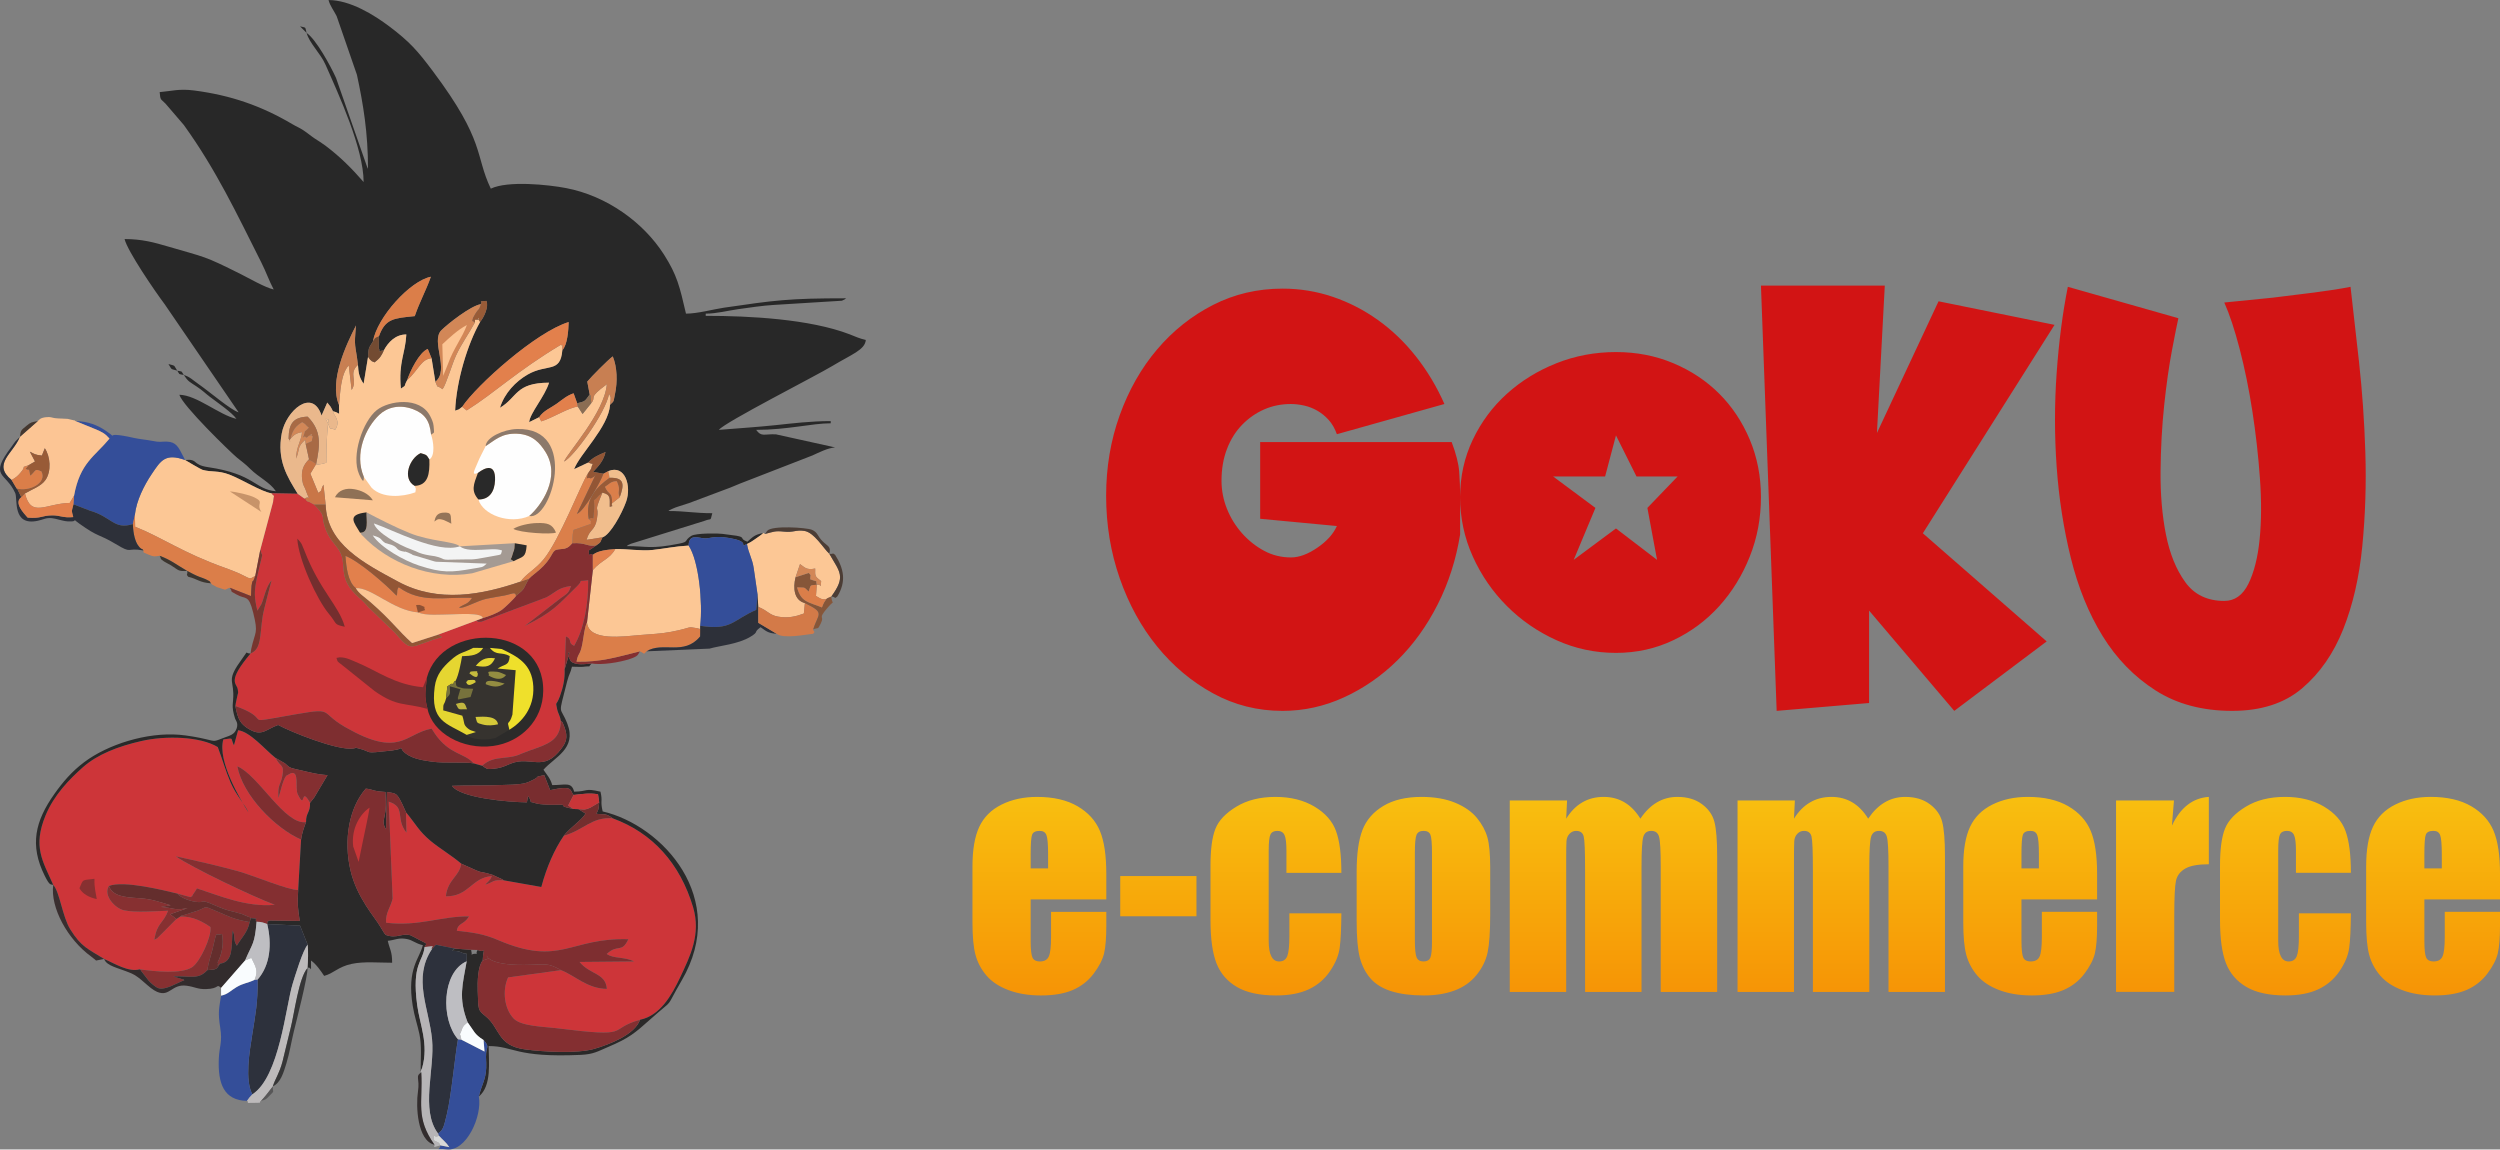 <?xml version="1.0" encoding="UTF-8"?>
<!DOCTYPE svg PUBLIC "-//W3C//DTD SVG 1.1//EN" "http://www.w3.org/Graphics/SVG/1.1/DTD/svg11.dtd">
<!-- Creator: CorelDRAW 2018 (64 Bit) -->
<svg xmlns="http://www.w3.org/2000/svg" xml:space="preserve" width="96.52mm" height="44.38mm" version="1.1" style="shape-rendering:geometricPrecision; text-rendering:geometricPrecision; image-rendering:optimizeQuality; fill-rule:evenodd; clip-rule:evenodd"
viewBox="0 0 6443.73 2962.79"
 xmlns:xlink="http://www.w3.org/1999/xlink">
 <rect x="0" y="0" width="6443.73" height="2962.79" fill="#808080" stroke="none"/>
 <defs>
  <style type="text/css">
   <![CDATA[
    .fil10 {fill:#FEFEFE}
    .fil1 {fill:#FCC795}
    .fil7 {fill:#FCC594}
    .fil36 {fill:#F9FCFE}
    .fil28 {fill:#F3F4F4}
    .fil30 {fill:#F1BE8D}
    .fil15 {fill:#EAB88C}
    .fil27 {fill:#EFE02B}
    .fil13 {fill:#E2804C}
    .fil25 {fill:#DB7F4A}
    .fil14 {fill:#DB7E49}
    .fil26 {fill:#E5D631}
    .fil2 {fill:#CD3539}
    .fil29 {fill:#D37A48}
    .fil56 {fill:#D7D8D8}
    .fil23 {fill:#D28757}
    .fil44 {fill:#C83538}
    .fil38 {fill:#C97647}
    .fil31 {fill:#C87F52}
    .fil52 {fill:#D5C939}
    .fil50 {fill:#C79369}
    .fil42 {fill:#BD6D40}
    .fil32 {fill:#BEBEC2}
    .fil61 {fill:#C5BB3E}
    .fil24 {fill:#BDBABB}
    .fil37 {fill:#A86A45}
    .fil58 {fill:#C1B640}
    .fil9 {fill:#842F31}
    .fil16 {fill:#873031}
    .fil21 {fill:#B6B4B6}
    .fil43 {fill:#985B37}
    .fil5 {fill:#7E2E30}
    .fil17 {fill:#935635}
    .fil59 {fill:#8E5134}
    .fil18 {fill:#792D2F}
    .fil35 {fill:#77362F}
    .fil33 {fill:#742E2E}
    .fil40 {fill:#865639}
    .fil22 {fill:#642E2D}
    .fil12 {fill:#A49A93}
    .fil46 {fill:#947458}
    .fil49 {fill:#734B32}
    .fil47 {fill:#8F7156}
    .fil53 {fill:#8B6D53}
    .fil55 {fill:#948D41}
    .fil34 {fill:#8C796B}
    .fil51 {fill:#77723C}
    .fil48 {fill:#4C3D35}
    .fil57 {fill:#44372F}
    .fil54 {fill:#3B352F}
    .fil45 {fill:#392E2F}
    .fil60 {fill:#585758}
    .fil19 {fill:#322C2D}
    .fil11 {fill:#36332F}
    .fil4 {fill:#2C2B2A}
    .fil41 {fill:#363637}
    .fil3 {fill:#2A2929}
    .fil0 {fill:#282828}
    .fil39 {fill:#292929}
    .fil20 {fill:#2D3039}
    .fil8 {fill:#2D313C}
    .fil6 {fill:#344E99}
    .fil62 {fill:#D21414;fill-rule:nonzero}
    .fil63 {fill:url(#id0);fill-rule:nonzero}
   ]]>
  </style>
  <linearGradient id="id0" gradientUnits="userSpaceOnUse" x1="4670.92" y1="2836.56" x2="4670.92" y2="1658.2">
   <stop offset="0" style="stop-opacity:1; stop-color:#F57D00"/>
   <stop offset="1" style="stop-opacity:1; stop-color:#FAE017"/>
  </linearGradient>
 </defs>
 <g id="Camada_x0020_1">
  <g id="_1655179422944">
   <g>
    <path class="fil0" d="M790.26 84.79c7.15,26.76 35.64,52.3 48.53,81.47 34.73,78.56 98.43,216.83 98.43,302.89 -30.12,-34.65 -59.99,-64.78 -98.43,-93.75 -10.19,-7.67 -17.14,-11.47 -27.1,-18.12 -11.58,-7.73 -18.55,-14.17 -29.52,-21.35 -11.37,-7.45 -17.05,-9.07 -29.06,-16.16 -80.05,-47.25 -158.41,-74.26 -252.59,-86.56 -39.13,-5.11 -59.52,1.74 -88.96,4.19 1.83,22.03 2.28,16.55 15.27,29.95l46.99 54.76c83.94,116.55 136.37,228.67 199.67,354.26 12.48,24.76 19.9,46.91 31.98,69.76 -22.94,-5.35 -63.17,-28.76 -84.79,-39.57 -96.45,-48.24 -89,-42.29 -188.52,-71.49 -35.88,-10.52 -66.75,-18.95 -111.05,-18.95 7.14,30.66 78.24,134.58 103.33,167.98l190.59 278.56c-19.41,-5.19 -75.89,-53.76 -102.84,-72.38 -13.73,-9.48 -23.55,-19.73 -38.47,-23.71 11.66,17.42 14.96,17.53 32.79,29.37 16.04,10.65 21.1,16.6 34.98,27.2 17.12,13.11 57.15,40.42 67.89,56.47 -45.03,-10.49 -101.86,-61.17 -146.96,-62.17 7.3,27.35 130.12,146.78 148.63,162.25 15.02,12.56 19.08,14.05 33.63,28.55 22.32,22.23 50.7,34.4 66.45,57.91 -54.73,-4.55 -53.76,-44.42 -175.23,-62.17 -41.42,-6.05 -24.85,-21.97 -59,-18.36 3.25,1.93 40.4,24.06 45.03,25.37 23.15,6.54 39.69,1.1 68.43,11.96 33.57,12.68 81.89,43.91 109.31,48.59l67.7 1.22c-26.47,-43.23 -54.43,-86.27 -41.08,-156.19 10.96,-57.44 78.92,-117.85 102.52,-45.54l14.72 -33.41c9.45,11.86 7.4,7.81 14.72,22.4 7,2.13 5.98,0.68 15.81,6.52l-0.15 -22.56c-26.34,-61.05 18.67,-156.45 43.71,-205.13 -5.41,59.48 -2,44.42 5.03,101.36 1.2,21.25 3.22,32.11 14.59,48.91l11.46 -69.56c1.36,-22.08 0.21,-20.51 12.59,-39.69 10.7,-61.91 95.42,-155.99 149.27,-166.57 -13.22,37.34 -28.7,63.85 -41.52,101.49 -55.04,5.48 -76.02,6.7 -92.37,52.03l-0.27 31.92c6.54,6.96 -9.05,8.45 13.09,4.07 10.94,-20.46 29.86,-40.96 57.83,-40.76 -2.37,49.42 -20.56,70.94 -14.01,139.6 16.32,-11.38 5.44,-2.35 16.06,-21.76 7.95,-24.14 31.28,-71.61 53.16,-80.57l9.85 24.07 9.79 60.57c37.77,-30.52 -12.9,-104.48 15.54,-132.85 16.37,-16.34 75.2,-62.76 101.58,-67.15 6.86,-8.51 -11.37,-6.2 14.48,-8.42 6.64,14.85 -6.37,42.44 -16.28,54.24 -32.24,56.66 -61.13,151.4 -64.38,228.78 14.59,-6.05 3.69,1.11 18.11,-10.01 37.73,-56.24 190.47,-192.94 274.56,-218.49 -0.79,22.91 -3.19,57.94 -16.42,72.85 -4.89,59.95 -39.34,33.59 -89.4,62.5 -30.56,17.65 -59.51,47.45 -71.31,85.59 45.66,-26.96 39.12,-64.39 126.47,-64.68 -10.81,35.69 -49.56,78.82 -51.15,101.72l25.69 -12.72c11.57,-17.29 29.13,-23.2 45.29,-34.85 14.41,-10.39 26.68,-21.3 43.55,-26.74l9.16 25.58c21.36,-5.06 19.28,-4.87 32.25,-22.57l-6.23 -33.18c10.94,-13.17 52.93,-55.72 65.72,-65.04 11.46,27.95 12.54,65.31 5.71,97.09 -4.31,20 -0.89,16.82 -12.75,27.73 -3.54,57.03 -78.5,127.35 -92.7,166.01l36.37 -17.12c11.03,-12.67 25.94,-19.23 44.68,-27.25 -4.49,22.09 -18.41,36.85 -31.94,51.22l26.48 4.81 12.82 -6.82c43.78,-17.72 59.86,39.34 45.82,78.61 -11.14,31.16 -40.8,85.61 -60.93,92.08 -7.01,13.51 -1.32,10.53 -16.35,21.04 -6.31,4.64 -15.74,10.84 -19.1,12.84 1.8,25.26 -1.7,2.6 10.45,11.26 14.09,-11.38 37.44,-12.96 57.93,-14.9 32.19,-0.53 66.27,5.62 96.48,2.32 31.74,-3.48 56.49,-9.14 92.54,-11.3 0.43,-33.01 28.66,-18.07 42.97,-18.43 15.88,-0.39 28.24,-8.96 74.94,1.68 40.9,9.32 9.81,22.89 32.47,12.7 11.86,-5.49 13.47,-7.56 22.15,-13.31 1.15,-0.76 8.17,-5.55 10.17,-7.07 6.36,-4.81 5.62,-3.88 9.78,-8.16 -22.91,4.75 -26.16,9.7 -41.01,22.61 -21.98,-7.96 -3.91,-11.23 -28.15,-15.41l-36.4 -4.82c-8.12,-1.49 -68.17,-2.45 -80.07,5.23 -20.17,13.04 -5.09,14.77 -31.26,20 -74.34,14.85 -81.72,6.31 -135,6.31 5.92,-4.12 -2.02,-0.25 10.9,-6.06l189.64 -59.07c19.07,-7.66 13.82,3.12 19.91,-19.65 -46.39,0 -68.97,-5.65 -113.05,-5.65 5.88,-4.09 -1.72,-0.36 10.94,-6.02 7.42,-3.32 5.99,-2.53 12.21,-4.75 11.02,-3.93 17.95,-5.51 29.92,-9.65l106.86 -40.1c20.22,-8.63 30.33,-12.57 52.46,-21.02l158.78 -61.66c17.09,-7.72 38.81,-19.09 58.42,-20.72l-152.77 -33.75c-30.91,-1.17 -36.95,7.32 -50.71,-11.47 80.43,0 143.98,-16.96 192.18,-16.96l0 -5.65c-51.09,0 -97.92,5.77 -142.17,10.44 -49.1,5.18 -100.9,8.41 -146.1,12.16 14.08,-19.21 248.93,-138.41 292.9,-164.94 49.32,-29.78 83.68,-41.16 85.81,-66.8 -18.51,-4.31 -24.77,-8.08 -41.89,-14.63 -102.76,-39.36 -258.04,-47.54 -370.73,-47.54l0 -5.65c27.98,0 56.47,-7.73 84.45,-11.64 26.29,-3.68 63.87,-9.31 90.94,-10.8l175.67 -10.86c7.94,-3.32 6.51,-3.36 10.69,-6.27 -147.63,0 -183.4,5.04 -314.9,24.25 -27.01,3.95 -67.62,15.32 -97.72,15.32 -16.22,-69.62 -22.66,-98.83 -56.79,-152.35 -52.85,-82.85 -147.2,-151.2 -252.57,-171.35 -45.54,-8.72 -149.68,-19.61 -193.7,1.52 -41.52,-86.55 -12.89,-120.62 -149.38,-302.82 -39.32,-52.48 -59.7,-75.66 -111.38,-114.71 -40.6,-30.66 -101.95,-68.58 -157.51,-68.58 4.03,15.09 12.9,25.73 20.85,41.32l52.29 151.2c16.54,76.42 28.6,150.39 28.6,242.71 -0.75,-1.19 -1.61,-4.58 -1.86,-3.79l-80.47 -230.41c-13.81,-30.65 -51.45,-99.85 -75.94,-116.25z"/>
    <path class="fil1" d="M1223.98 831.19c-15.82,29.57 -33.71,53.07 -48.65,85.22 -10.08,21.7 -24.98,73.13 -34.62,86.83 -18.6,-13.85 -9.51,1.53 -18.55,-19.29l-9.79 -60.57c-27.23,2.23 -33.31,29.9 -63.01,56.5 -10.61,19.41 0.26,10.38 -16.06,21.76 -6.54,-68.66 11.64,-90.19 14.01,-139.6 -27.97,-0.21 -46.89,20.3 -57.83,40.76 -6.49,14.45 -10.27,20.73 -24,31.2 -13.01,-6.11 -1.82,0.92 -11.6,-7.01 -0.99,-0.8 -4.2,-5.85 -5.2,-7.44l-11.46 69.56c-11.36,-16.8 -13.39,-27.66 -14.59,-48.91 -25.57,23.88 0.34,39.52 -16.32,64.89l-7.44 -63.34c-20.95,22.05 -22.14,73.33 -24.98,102.22l0.15 22.56c-9.83,-5.84 -8.81,-4.39 -15.81,-6.52 0.25,9.87 21.9,23.7 5.5,47.83 -20.88,-10.35 -5.85,9.47 -18.62,-16.56 -10.94,-22.3 -3.01,-5.98 1.64,-11.7 -4.09,37.38 -5.65,67.52 -5.65,113.07l-9.19 2.66c-45.47,9.27 12.34,-9.4 -17.06,0.7l-14.87 24.91 20.4 49.38c13.03,-8.51 4.03,-5.44 13.41,-21.01l5.53 50.78c3.12,102.9 99.33,151.83 187.15,199.21 103.24,55.7 216.31,33.94 315.4,-0.25 13.76,-19.98 38.64,-31.94 59.3,-57.32 41.25,-50.68 96.48,-194.39 114.07,-221.24 1.48,-2.59 8.43,-11.42 8.77,-13.29 3.24,-17.99 10.29,-7.45 -7.96,-14.95l-36.37 17.12c14.2,-38.66 89.15,-108.97 92.7,-166.01 2.79,-21.58 2.28,-18.46 -2.54,-28.09 -8.61,48.15 -90.43,161.76 -116.1,174.49 8.33,-21.78 104.81,-127.2 110.37,-199.39 -51.64,38.03 -24.98,30.49 -40.23,48.82l-22.28 27.8 -12.08 -18.68c-20.28,0.37 -65.67,29.11 -94.44,37.81l-4.54 -8.89c-0.08,-0.85 -0.57,-1.26 -0.86,-1.88l-25.69 12.72c1.58,-22.9 40.34,-66.03 51.15,-101.72 -87.35,0.29 -80.81,37.72 -126.47,64.68 11.8,-38.15 40.74,-67.94 71.31,-85.59 50.06,-28.91 84.51,-2.55 89.4,-62.5 0.39,-26.9 1.41,-6.63 -3.42,-14.49 -114.47,68.57 -169.31,122.93 -243.05,169.43l-11.67 -9.31c-14.42,11.12 -3.52,3.96 -18.11,10.01 3.25,-77.38 32.14,-172.12 64.38,-228.78 -14.31,-19.89 4.55,-5.27 -8.17,-5.85 -7.67,-0.35 -4.32,0.17 -5.33,7.28z"/>
    <path class="fil2" d="M670.9 1417.03c0.65,1.34 1.32,3.24 1.52,4.21 3.37,16.12 6.05,-1.76 -1.8,31.5 -3.46,14.65 -5.6,22.65 -8.49,36.85 -7.21,35.56 -7.16,48.94 1.23,84.46l10.37 -16.68c7.12,-15.7 11.34,-44.68 26.09,-61.25 0.16,0.86 -19.6,72.45 -22.56,91.03 -8.21,51.54 -2.54,85.45 -31.58,97.23 -62.03,73.73 -35.54,75.59 -32.95,92.25 2.05,13.19 0.75,6.68 -1.02,17.04 -1.12,6.53 -4.05,16.37 -5.14,26.05 90.12,32.15 28.51,43.71 99.27,31.25 171.82,-30.25 106.18,-21.57 183.44,22.82 141.87,81.51 153.7,17.29 223.15,4.18l8.2 12.65c37.51,55.19 77.45,49.94 100.12,76.93l21.62 6.1c18.71,-15.8 32.87,-18.27 57.29,-20.69 36.25,-3.61 34.25,-7.41 62.65,-17.49 47.65,-16.92 82.19,-25.46 83.18,-77.38 -2.2,-14.21 -7.64,-20.49 -9.26,-29.03 -4.71,-24.84 -3.32,-6.57 6.85,-34.39 8.44,-23.09 13.15,-44.76 12.2,-69.64l3.24 -84.85c18.63,8.13 2.82,16.12 21.32,24.42 26.54,-46.37 36.58,-107.5 36.14,-169.1 -33.93,4.85 -7.84,-4.72 -28.71,15.66 -52.21,50.95 -60.16,64.87 -134.52,102.19l92 -71.27c20.54,-13.99 20.86,-14.93 27.24,-31.84 -34.89,5.09 -38.2,15.44 -63.64,29.35l-167.74 62.96c-12.39,0.11 -5.59,0.83 -13.21,-3.1l-97.64 36.17 9.27 6.46c-83.24,23 -75.75,43.64 -120.57,-10.79l-68.99 -66.27c-11.28,-12.09 -9.74,-12.02 -22.57,-23.19 -63.7,-55.45 -26.86,-86.17 -55.14,-126.83 -10.34,-14.87 -25.06,-28.09 -34.21,-56.02 -9.99,-30.49 1.46,-25.94 -18.72,-48.79l-9.73 -10.11c-2.97,-1.72 -10.67,-5.39 -12.46,-6.49 -2.16,-1.33 -6.26,-0.53 -7.85,-5.44 -0.71,-2.2 -2.84,-1.97 -4.17,-3.06l-17.28 -12.33 -67.7 -1.22c10.07,14.96 6.51,-5.63 4.17,22.04l-32.93 123.46z"/>
    <path class="fil2" d="M137.18 2280.73c16.82,18.03 23.62,81.96 43.87,114.57 28.85,46.45 46.11,50.44 87.37,76.39 27.41,11.72 62.53,34.68 91.78,26.7 38.22,5.45 107.64,13.19 135.6,-5.88 19.8,-13.5 49.88,-77.75 46.63,-103.06 -18.89,-12.94 -43.42,-27.53 -77.5,-27.28l-10.27 6.6 -44.4 44.67c-12.08,9.91 7.66,-1.7 -12.7,8.79 8.1,-45.96 22.67,-40.49 35.73,-74.81 -31.68,1 -83.86,5.39 -113.89,-1.08 -22.47,-4.85 -54.34,-38.8 -38.69,-62.77 38.42,-14.97 142.33,11.49 176.33,19.59l33.65 9.15c14.04,-8.05 -0.8,3.19 7.84,-8.37 0.83,-1.12 3.83,-5.57 4.63,-6.77l4.46 -7.32c58.81,19.03 128.27,49.17 200.71,42.22 -57.2,-21.16 -213.23,-95.77 -255.32,-124.94 47.71,10.34 111.32,24.8 160.45,38.38 38.53,10.65 130.8,49.48 155.08,48.37l7.43 -130c-66.19,-28.64 -150.89,-114.49 -164.17,-188.67 54.1,22.5 122.39,152.15 177.03,143.78 -0.49,-24.84 11.16,-23.87 10.26,-49.82 -25.95,-45.9 -9.91,22 -31.58,-21.7 -7.74,-15.61 5.05,-61.58 -17.96,-54.4l-11.76 6.39c-9.39,10.72 -15.67,45.98 -20.27,57.27 -1.94,-37.63 5.63,-31.23 10.36,-57.73 5.29,-29.64 -5.15,-20.92 -17.93,-45.58 -26.51,-20.85 -65.41,-67.78 -96.26,-71.19l-10.76 38.76c-10.17,-20.33 2.18,-18.8 -27.36,-15.07 -15.74,55.89 44.12,155.42 65.02,188.56 -8.16,-19.14 -32.11,-44.64 -46.35,-77.7 -13.23,-30.68 -20.69,-59.06 -32.97,-91.21 -45.58,-27.73 -135.1,-29.64 -196.21,-15.74 -59.81,13.62 -113.46,33.99 -151.83,68.11 -33.9,30.14 -74.16,70.88 -96.09,124.39 -32.84,80.12 -7.48,116.22 20.01,178.42z"/>
    <path class="fil2" d="M1445.97 2500.51l-136.42 18.75c-15.55,33.9 -9.67,81.57 14.81,106.45 19.54,19.85 78.36,20.53 108.54,24.31 203.57,25.5 127.75,3.46 216.84,-21.63 51.01,-10.41 81.11,-61.71 103.91,-110.44 24.88,-53.17 53.63,-109.71 32.78,-179.57 -33.79,-113.27 -104.97,-191.9 -207.38,-229.27 -54.84,-3.83 -73.77,30.4 -125.93,44.96 -24.06,35.14 -44.08,80.27 -57.93,132.11l-96.88 -17.2c-29.31,-1.69 -23.41,3.17 -47.29,11.36 4.63,-6.39 5.22,-5.05 8.29,-9.08 8.38,-11.02 -0.37,3.99 8.59,-13.15 -52.47,3.67 -59.6,53.12 -118.67,52.09 4.84,-44.06 35.49,-51.41 39.48,-84.17 -21.8,-19.17 -55.96,-39.54 -78.86,-58.6 -30.49,-25.38 -38.96,-44.66 -63.45,-73.82l1.23 52.42c-29.45,-36.32 -0.5,-65.5 -45.76,-79.81l10.11 249.87c-5.19,22.97 -18.45,35.61 -16.94,62.21 85.36,10.15 139.95,-16.9 213.93,-16.39 -13.55,22.61 -28.49,15.88 -31.49,37.14 44.08,4.77 69.46,8.29 106.27,23.99 161.87,69.04 183.79,-6.68 335.84,-2.25 -17.79,37.56 -26.05,10.76 -55.77,37.99 18.67,13.13 44.73,6.36 70.41,19.27l-140.39 1.36c26.7,33.03 67.31,28.05 70.32,69.47 -51.06,-0.75 -82.22,-34.7 -118.19,-48.37z"/>
    <path class="fil3" d="M137.18 2280.73c-27.5,-62.2 -52.85,-98.3 -20.01,-178.42 21.93,-53.52 62.19,-94.25 96.09,-124.39 38.37,-34.12 92.02,-54.49 151.83,-68.11 61.11,-13.91 150.63,-12 196.21,15.74 12.28,32.15 19.75,60.53 32.97,91.21 14.24,33.05 38.19,58.56 46.35,77.7 -20.9,-33.15 -80.75,-132.67 -65.02,-188.56 29.54,-3.73 17.19,-5.25 27.36,15.07l10.76 -38.76c30.85,3.42 69.75,50.34 96.26,71.19l24.27 13.99c16.56,14.19 5.15,9.63 65.71,23.71 14.86,3.46 27.88,5.44 44.17,6.86l-31.58 53.16c-0.68,1.16 -1.43,2.6 -2.16,3.75l-11.27 14.29c0.9,25.95 -10.75,24.98 -10.26,49.82 -4.99,13.13 -10.19,26.87 -12.86,44.9l-7.43 130c-2.36,37.21 -1.01,46.19 4.06,79.71l-78.51 -1.11c-11.28,9.26 -3.37,-7.56 -5.33,9.27l84.57 4.09 19.75 49.36c1.47,18.62 1.06,37.97 -0.61,59.8 11.01,-6.32 9.09,20.72 9.09,-19.23 12.86,8.61 25.08,26.37 33.91,39.57 24.79,-6.62 35.5,-23.29 70.83,-30.91 31.45,-6.78 70.52,-3 104.39,-3 0,-29.47 -6,-33.77 -11.3,-56.53 18.4,-1.53 27.19,-8.89 49.33,-4.57 15.59,3.04 21.39,11.28 41.11,15.87 -7.88,33.81 -41.83,59.55 -26.12,156.13 4.63,28.47 11.57,46.41 17.3,73.14 6.18,28.77 3.16,64.76 3.16,96.14l4.07 -9.82c17.25,-60.49 -6.41,-111.62 -12.95,-160.84 -14.42,-108.5 14.97,-111.1 19.01,-149.91 7.89,-11.82 3.32,-8.89 -8.99,-16.3 -1.38,-0.83 -26.29,-13.77 -26.78,-13.92 -23.08,-6.89 -34.81,9.63 -64.48,-1.05 -1.17,-1 -2.61,-4.41 -3.04,-3.48l-11.5 -18.86c-13.67,-23.76 -59.55,-73.24 -76.18,-143.97 -18.35,-78.06 -3.95,-161.28 39.54,-210.82 20.84,2.43 15.32,6.32 50.49,8.68 0.68,18.63 2.58,30.72 0.12,49.37 -2.69,20.46 -9.73,30.69 1.43,46.84l2.36 -96.35c20.66,3.71 23.11,3.3 30.69,14.81 4.61,7 14.37,27.66 18.42,37.64 24.49,29.16 32.96,48.44 63.45,73.82 22.91,19.07 57.07,39.44 78.86,58.6 72.14,32.62 31.86,14.15 80.49,28.69l25.59 11.8c0.82,0.49 2.45,1.52 3.53,2.46l96.88 17.2c13.85,-51.84 33.87,-96.98 57.93,-132.11 15.29,-20.19 45.66,-39.3 56.11,-57.04l-18.32 -11.52 -13.14 -0.42c-55.54,-10.54 3.79,-11.77 -59.37,-10.69 -5.44,0.09 -30.02,-1.6 -34.88,-3.18 -27.45,-8.91 -6.78,3.63 -22.36,-19.91l-3.1 16.76c-47.3,-0.67 -171.25,-10.98 -193.07,-42.63 42.33,-1.62 84.71,-0.05 128.46,-2.1 8.75,-0.41 19.83,-0.41 27.95,-0.93 30.37,-1.94 35.42,-3.67 53.77,-12.94 18.13,-9.16 -0.88,-5.97 27.64,-11.54l15.11 38.67c62.33,-13.81 49.74,1.51 60.5,12.35 18.89,-1.86 41.22,-6.03 62.98,-1.63l3.02 20.7c-2.53,20.84 -0.29,15.55 -7.41,29.35 19.15,3.06 23.16,-2.78 42.05,11.74 102.41,37.37 173.59,116 207.38,229.27 20.85,69.85 -7.9,126.39 -32.78,179.57 -22.8,48.73 -52.9,100.02 -103.91,110.44 -13.95,38.89 -79.63,63.82 -118.26,75.06 -43.18,12.55 -131.63,7.82 -179.23,1.2 -71.01,-9.87 -63.12,-55.03 -100.7,-85.33 -20.58,-16.6 -18.31,-16.4 -20.26,-64.45 -0.95,-23.39 0.28,-64.61 12.82,-79.14 2.25,-46 11.69,-16.72 -12.96,-27.18 -8.22,12 5.83,9.23 -9.03,9.89 -11.53,0.51 -3.04,12.42 -7.92,-10.36l-41.4 -3.03c-17.63,10.43 1.72,1.84 16.39,9.85 16.07,8.78 14.21,-8.05 13.69,22.77 -10.2,59.28 -22.35,94.18 2.52,157.41 17.19,23.07 16.21,29.9 41.01,45.61 15.58,17.04 8.02,17.13 6.64,34.1 -1.15,14.06 0.78,18.65 0.17,37.7 -0.98,30.73 -12.78,45.34 -18.95,73.72 33.83,-28.24 25.17,-89.57 25.17,-130 65.89,0 67.33,30.36 237.51,22.72 33.27,-1.5 44.79,-9.58 70.17,-20.27 54.58,-22.99 69.18,-35.88 109.27,-71.6 67.09,-59.77 33.88,-19.68 80.75,-100.13 123.22,-211.46 -49.4,-399.56 -203.79,-435.53 -6.86,-29.45 0.55,-24.23 -5.65,-50.87 -42.4,-9.87 -30.26,-0.83 -67.83,0 -6.98,-26.13 -22.39,-16.96 -56.53,-16.96 -4.62,-17.3 -13.83,-26.44 -22.61,-39.56 28.11,-32.34 86.37,-54.11 61.73,-118.16 -19.51,-50.69 -24.78,-13.95 -0.81,-109.2 5.26,-20.9 8.33,-20.13 12.56,-38.31 6.44,0 23.33,0.96 28.47,0.31 26.24,-3.32 9.69,3.17 22.4,-8.47 -15.36,1.16 -41.71,5.96 -53.91,-6.17l-4.39 -8.06c-4.99,-20.06 0.38,-11.96 1.22,-13.9l-12.7 43c0.95,24.87 -3.76,46.55 -12.2,69.64 -10.17,27.83 -11.56,9.55 -6.85,34.39 1.62,8.54 7.06,14.82 9.26,29.03 4.45,5.77 1.88,-3.69 9.37,16.22 10.22,27.16 2.96,40.27 -7.41,54.36 -46.66,63.41 -78.66,18.73 -130.52,39.26 -11.3,4.47 -21.22,9.89 -35.46,12.22 -31.51,5.15 -27.99,-1.13 -31.05,-2.06 -1.09,-0.33 -3.36,-0.29 -4.13,-2.12 -0.75,-1.8 -2.72,-1.42 -3.94,-2.33l-21.62 -6.1c-28.84,-4.7 -71.76,0.62 -109.05,-4.62 -26.33,-3.71 -57.03,-8.87 -73.78,-28.1l-4 -6.96c-1.24,0.9 -3.1,1.64 -4.14,1.99 -1.05,0.36 -2.96,1.39 -4.29,1.77l-14.79 2.72c-82.74,9.1 -44.38,4.39 -89.39,-6.03 -16.42,-3.8 6.87,-1.94 -10.62,0.84 -40.2,6.38 -163.84,-43.87 -193.91,-60.61 -30.73,11.13 -41.14,29.25 -71.73,12.54 -25.33,-13.84 -31.88,-26.44 -38.47,-61.37 1.09,-9.68 4.02,-19.52 5.14,-26.05 1.77,-10.35 3.07,-3.85 1.02,-17.04 -2.59,-16.66 -29.08,-18.52 32.95,-92.25 -16.22,0.31 -3.23,-11.66 -22.03,14.06 -38.59,52.79 -23.32,52.81 -22.41,88.46 0.69,27.01 -6.31,30.85 4.68,65.53 1.09,3.44 8.75,11.06 4.02,24.91 -5.63,16.52 -17.46,18.37 -32.52,24.07 -25.76,9.75 -21.62,10.06 -46.95,3.74 -18.17,-4.53 -48.83,-9.77 -68.34,-11.34 -84.26,-6.79 -184.29,24.87 -245.28,70.69 -31.62,23.75 -54.79,50.84 -76.61,81.66 -49.64,70.12 -64.69,131.96 -24.88,211.4 13.18,26.3 14.62,20.98 21.8,23.15z"/>
    <path class="fil1" d="M347.67 1326.63l0.7 31.04c70.6,28.13 123.11,67.45 232.45,106.23 72.37,25.66 55.42,33.77 77.18,20.15l12.9 -67.01 32.93 -123.46c2.34,-27.67 5.89,-7.08 -4.17,-22.04 -27.42,-4.69 -75.74,-35.92 -109.31,-48.59 -28.74,-10.86 -45.28,-5.41 -68.43,-11.96 -4.63,-1.31 -41.78,-23.44 -45.03,-25.37 -50.82,-18.01 -62.25,0.95 -86.4,37.02 -18.98,28.34 -38.89,67.62 -42.82,104z"/>
    <path class="fil4" d="M1100.09 1747.03c-2.92,34.92 -7.61,45.24 1.9,80.2 12.7,61.75 90.04,106.15 168.8,95.49 70.74,-9.57 128.62,-65.07 129.37,-142.07 1.7,-172.84 -260.7,-179.76 -300.08,-33.61z"/>
    <path class="fil5" d="M1094.32 2441.01c36.29,-4.24 13.53,-0.76 18.86,5.49l7.3 -8.39c0.51,-0.53 2.3,-1.93 3.28,-3.07l49.03 9.99 41.4 3.03 16.96 0.47c24.65,10.46 15.21,-18.82 12.96,27.18 0.23,-0.11 13.07,-3.81 15.27,-5.65l-4.63 -6.6c-0.26,0.01 4.61,24.15 95.13,23.59 57.95,-0.36 59.9,-7.02 96.09,13.45 35.96,13.67 67.13,47.63 118.19,48.37 -3,-41.42 -43.61,-36.44 -70.32,-69.47l140.39 -1.36c-25.68,-12.9 -51.75,-6.14 -70.41,-19.27 29.72,-27.24 37.98,-0.43 55.77,-37.99 -152.05,-4.43 -173.97,71.29 -335.84,2.25 -36.81,-15.7 -62.19,-19.23 -106.27,-23.99 3,-21.26 17.94,-14.53 31.49,-37.14 -73.98,-0.51 -128.57,26.54 -213.93,16.39 -1.52,-26.6 11.74,-39.25 16.94,-62.21l-10.11 -249.87c45.26,14.31 16.3,43.49 45.76,79.81l-1.23 -52.42c-4.05,-9.98 -13.81,-30.64 -18.42,-37.64 -7.58,-11.52 -10.03,-11.1 -30.69,-14.81l-2.36 96.35c-11.16,-16.15 -4.12,-26.38 -1.43,-46.84 2.46,-18.65 0.56,-30.74 -0.12,-49.37 -35.17,-2.36 -29.65,-6.25 -50.49,-8.68 -43.48,49.54 -57.89,132.75 -39.54,210.82 16.63,70.73 62.51,120.21 76.18,143.97l11.5 18.86c0.43,-0.92 1.87,2.48 3.04,3.48 29.67,10.67 41.4,-5.84 64.48,1.05 0.49,0.15 25.4,13.09 26.78,13.92 12.31,7.41 16.88,4.47 8.99,16.3z"/>
    <path class="fil1" d="M1585.91 1415.11c-15.24,26.98 -34.98,27.71 -57.91,54.33l-14.98 134.87c4.27,49.9 94.75,35.82 139.05,32.27 26,-2.08 52.82,-3.25 78.24,-8.18 57.58,-11.17 38.08,-14.17 66.23,-9.27 1.95,0.34 3.95,1.11 5.55,1.45 1.62,0.35 3.79,0.93 5.59,1.67l-3.09 18.23 0.19 -27.45c6.82,-59.2 -3.38,-167.44 -29.84,-206.9 -36.06,2.16 -60.81,7.82 -92.54,11.3 -30.2,3.3 -64.28,-2.85 -96.48,-2.32z"/>
    <path class="fil6" d="M190.8 1277.87l-1.51 21.86 42.27 16.38c56.96,16.21 61.85,49.97 110.94,34.72l5.17 -24.21c3.93,-36.38 23.84,-75.66 42.82,-104 24.15,-36.07 35.58,-55.03 86.4,-37.02l-4.06 -8.27c-13.06,-25.46 -18.75,-38.42 -43.31,-39.13 -17.58,-0.51 -13.08,2.94 -39.88,-2.38 -13.35,-2.65 -28.83,-3.67 -44.21,-7.12 -91.95,-20.67 -31.11,10.09 -72.02,-17.96 -21.5,-14.74 -46.22,-24.85 -79.01,-25.48l49.6 20.18c19.99,8.12 27.36,12.58 38.17,25.04 -38.23,46.45 -75.84,62.08 -91.37,147.39z"/>
    <path class="fil1" d="M1971.61 1376.25l-4.21 -2.72c-4.16,4.29 -3.42,3.36 -9.78,8.16 -2,1.52 -9.03,6.31 -10.17,7.07 -8.69,5.75 -10.29,7.82 -22.15,13.31 3.96,24.39 13.51,36.5 17.38,62.35 3.54,23.68 6.96,46.2 9.95,68.29l1.72 31.36c25.64,10.32 28.17,21.22 51.28,25.27 25.72,4.5 45.93,-0.38 66.3,-8.06l2.67 -26.85c-27.51,-7.29 -31.16,-37.37 -24.05,-66.61l11.5 -33.96c12.5,8.62 16.22,16.06 39.15,11.5 -0.51,21.09 -0.2,20.17 15.35,32.52 -2.46,23.93 2.07,6.34 -11.26,9.25l-2.06 28.89c9.22,5.43 15.58,10.83 26.68,7.88 6.6,-4.56 5.3,-2.42 12.8,-6.43 37.89,-51.75 22.38,-62.25 -5.18,-110.19 -14.85,-13.47 -38.87,-55.12 -64.4,-58.91 -22.14,-3.29 -27.52,4.6 -52.61,1.86 -23.43,-2.56 -26.57,0.46 -48.9,6.02z"/>
    <path class="fil7" d="M97.5 1085.26l-46.12 40.6c-17.85,43.74 -71.87,70.09 -21.46,111.37 11.52,-7.08 14.63,-9.22 22.89,-18.84 18.78,-21.87 -3.91,-10.19 20.81,-19.35l16.56 -9.62 -13.3 -25.27c11.21,5.49 13.07,8.26 31.09,10.02l7.5 -18.87c14.25,20.98 17.7,59.34 1.54,82.12 -11.72,16.51 -35.42,24.09 -52.6,34.39 15.74,63.82 53.21,25.82 115.4,24.42l11 -18.37c15.54,-85.31 53.14,-100.94 91.37,-147.39 -10.82,-12.45 -18.18,-16.91 -38.17,-25.04l-49.6 -20.18c-0.92,-0.79 -2.7,-2.77 -3.22,-1.71l-16.92 -3.97c-11.75,-1.07 -19.81,-0.29 -32.7,-1.85 -9.09,-1.11 -9.58,-3.87 -23.31,-2.38 -14.25,1.54 -16.88,6.13 -20.75,9.91z"/>
    <path class="fil8" d="M664.1 2524.71c0.48,60.77 -5.48,88.26 -14.22,143.63 -6.56,41.59 -19.26,114.81 0.53,152.3 70.07,-44.92 86.24,-227.74 103.81,-284.74 5.33,-17.28 26.88,-89.21 38.87,-100.73l-19.75 -49.36 -84.57 -4.09c12.4,52.35 7.71,105.82 -24.69,142.98z"/>
    <path class="fil9" d="M1244.11 2475.72c-12.54,14.53 -13.77,55.75 -12.82,79.14 1.96,48.05 -0.32,47.85 20.26,64.45 37.59,30.3 29.69,75.47 100.7,85.33 47.6,6.62 136.05,11.35 179.23,-1.2 38.63,-11.24 104.31,-36.17 118.26,-75.06 -89.09,25.1 -13.28,47.13 -216.84,21.63 -30.18,-3.79 -89,-4.46 -108.54,-24.31 -24.48,-24.87 -30.36,-72.55 -14.81,-106.45l136.42 -18.75c-36.2,-20.47 -38.14,-13.81 -96.09,-13.45 -90.51,0.55 -95.39,-23.58 -95.13,-23.59l4.63 6.6c-2.2,1.84 -15.05,5.54 -15.27,5.65z"/>
    <path class="fil6" d="M1774.93 1406.13c26.46,39.46 36.65,147.69 29.84,206.9 82.01,12.22 81.94,-14.1 144.44,-41.15l3.43 -39.15c-2.99,-22.08 -6.41,-44.61 -9.95,-68.29 -3.87,-25.85 -13.43,-37.96 -17.38,-62.35 -22.66,10.18 8.44,-3.38 -32.47,-12.7 -46.7,-10.63 -59.06,-2.06 -74.94,-1.68 -14.31,0.35 -42.53,-14.59 -42.97,18.43z"/>
    <path class="fil10" d="M1251.8 1149.91c-7.16,14.99 -14.45,27.01 -20.88,43.08 -8.12,20.29 -17.04,33.27 0.77,26.13 18.94,-14.69 45.68,-25.43 44.31,18.09 -0.95,30.2 -15.03,50.55 -42.95,50.16 11.68,39.8 80.64,65.07 131.04,42.59 30.3,-25.86 83.04,-100.23 41.71,-165.45 -13.88,-21.9 -32.99,-44.92 -72.8,-46.67 -40.36,-1.77 -57.68,17.07 -81.19,32.07z"/>
    <path class="fil10" d="M937.81 1229.26l19.95 27.82c28.01,28.39 80.27,23.69 112.79,11.89 1.72,-13.59 2.36,-5.2 -1.76,-16.66 -32.85,-18.51 -13.89,-70.61 15.39,-84.41 16.16,4.96 14.63,3.81 22.48,16.3 16.18,-9.61 10.13,-48.6 4.39,-63.93 -3.24,-36.46 -17.03,-54.46 -46.28,-65.54 -34.64,-13.13 -66.48,-5.17 -87.15,14.4 -35.03,33.15 -65.24,99.5 -39.82,160.13z"/>
    <path class="fil11" d="M1174.04 1755.19c3.59,14.05 -2.94,13.43 19.26,18.78 3.1,0.75 20.82,0.89 26.44,1.2l-6.9 21.46 -32.53 6.46c-0.17,-1.71 -0.33,-3.91 -0.16,-5.15l5.29 -18.13c0.27,-2.28 1.76,-2.54 2.22,-2.97l-28.16 -7.79c-0.11,20.44 4.01,17.75 -9.89,31.53 -5.43,20.3 -7.48,8.86 -7.17,30.36l49.14 13.67c6.56,19.16 1.48,22.49 15.02,33.51 6.9,5.61 10.41,4.56 20.01,8.62l-23.71 7.43c10.47,11.85 45.66,13.56 62.33,10.24 22.3,-4.44 3.52,1.38 24.03,-9.48l23.62 -13.92c-7.54,-29.62 -1.4,-6.7 7.82,-38.93l8.39 -114.69 -46.6 -4.27c19.29,-12.79 29.02,-5.96 31.28,-31.87 -21.66,-12.66 -33.83,0.53 -51.13,-21.31l30.64 2.98 -73.42 -3.16 25.46 0.35c-12.2,19.47 -30.1,20.32 -54.32,21.2 -3.02,17.3 -8.88,49.46 -16.96,63.88z"/>
    <path class="fil12" d="M928.02 1372.96c0.92,1.38 2.56,1.58 3.13,3.85 0.55,2.23 2.36,2.9 3.12,3.73 65.57,69.66 176.47,115.38 282.53,97.14l106.88 -31.28c-11.58,-8.67 -6.8,-0.43 -2.92,-16.2 3.44,-13.99 5.14,-6.41 5.98,-30.08l-141.52 8.04c-15.07,-13.43 -74.06,-11.87 -129.48,-34.29 -38.37,-15.53 -77.95,-35.96 -111.14,-53.31 -0.43,21.38 7.08,53.42 -16.59,52.39z"/>
    <path class="fil8" d="M1113.18 2446.51c-50.08,74.94 -7.28,152.45 0.46,232.48 7.46,77.17 -30.66,181.01 15.52,242.71 14.04,-10.56 14.51,-17.24 22.54,-49.5 11.36,-45.64 20.96,-151.18 28.75,-193.48 -44.69,-50.96 -42.06,-172.5 22.41,-201.06 0.53,-30.82 2.38,-13.99 -13.69,-22.77 -14.67,-8.01 -34.02,0.58 -16.39,-9.85l-49.03 -9.99c-0.97,1.14 -2.76,2.54 -3.28,3.07l-7.3 8.39z"/>
    <path class="fil5" d="M1220.77 1967.55c-22.67,-26.98 -62.61,-21.74 -100.12,-76.93l-8.2 -12.65c-69.45,13.11 -81.29,77.33 -223.15,-4.18 -77.27,-44.39 -11.62,-53.07 -183.44,-22.82 -70.76,12.46 -9.15,0.9 -99.27,-31.25 6.59,34.94 13.15,47.53 38.47,61.37 30.59,16.72 41,-1.41 71.73,-12.54 30.07,16.73 153.72,66.99 193.91,60.61 17.49,-2.78 -5.79,-4.64 10.62,-0.84 45.01,10.41 6.64,15.13 89.39,6.03l14.79 -2.72c1.34,-0.38 3.24,-1.41 4.29,-1.77 1.04,-0.35 2.9,-1.09 4.14,-1.99l4 6.96c16.76,19.23 47.45,24.39 73.78,28.1 37.29,5.24 80.21,-0.08 109.05,4.62z"/>
    <path class="fil9" d="M1363.48 1491.47c-16.94,28.71 -7.19,22.71 -33.58,44.57 -3.65,6.12 -29.37,30.74 -36.23,35.64 -13.19,9.43 -34.45,17.09 -49.17,21.32l-17.08 6.44c7.62,3.94 0.82,3.22 13.21,3.1l167.74 -62.96c25.44,-13.91 28.75,-24.27 63.64,-29.35 -6.39,16.92 -6.7,17.85 -27.24,31.84l-92 71.27c74.35,-37.32 82.31,-51.24 134.52,-102.19 20.88,-20.38 -5.22,-10.8 28.71,-15.66 0.45,61.6 -9.6,122.73 -36.14,169.1 -18.5,-8.3 -2.69,-16.29 -21.32,-24.42l-3.24 84.85 12.7 -43c-0.84,1.94 -6.21,-6.16 -1.22,13.9l4.39 8.06c12.2,12.12 38.55,7.33 53.91,6.17 25.84,4.45 72.1,-2.86 98.43,-11.69 21.83,-7.32 20.24,-10.65 25.92,-19.69 -59.14,14.57 -100,27.92 -163.33,26.64 3.89,-23.61 8.91,-14.24 15.03,-46.18 3.57,-18.65 5.28,-42.19 11.88,-54.94l14.98 -134.87 -0.02 -39.43c-12.14,-8.67 -8.65,14 -10.45,-11.26 3.36,-2 12.79,-8.2 19.1,-12.84 -23.86,3.63 -25,-7.74 -61.59,-5.8 -7.32,7.99 -9.62,11.29 -20.13,14.23l-15.12 1.61c-18.46,1.61 -11.86,14.25 -38.91,42.68 -12.47,13.11 -30.76,25.37 -37.4,32.85z"/>
    <path class="fil6" d="M569.82 2566.22c-5.17,32.81 -8.47,42.96 -2.35,81.52 6.33,39.88 -2.29,47.95 -3.57,82.26 -2.36,63.64 13.45,106.07 72.58,107.5 5.58,-7.79 7.23,-10.31 13.93,-16.86 -19.79,-37.49 -7.1,-110.71 -0.53,-152.3 8.74,-55.37 14.7,-82.86 14.22,-143.63l-8.09 0.96c-16.59,8 -28.81,8.36 -45.92,18.34 -15.17,8.85 -23.21,19.24 -40.27,22.2z"/>
    <path class="fil9" d="M457.05 2303.15c9.29,10.75 29.84,18.67 46.65,21.14 25.99,3.83 11.82,-7.54 45.76,7.31 42.55,18.61 41.17,14.17 74.68,24.51l17.78 7.64c0.83,-1.33 3.08,1.6 4.42,2.68 26.85,3.25 6.38,-0.95 14.97,9.39 12.14,-0.22 19.7,3.1 27.47,5.91 1.96,-16.82 -5.95,-0.01 5.33,-9.27l78.51 1.11c-5.07,-33.52 -6.42,-42.51 -4.06,-79.71 -24.28,1.11 -116.55,-37.72 -155.08,-48.37 -49.12,-13.58 -112.73,-28.04 -160.45,-38.38 42.09,29.16 198.12,103.77 255.32,124.94 -72.44,6.95 -141.9,-23.19 -200.71,-42.22l-4.46 7.32c-0.81,1.2 -3.8,5.65 -4.63,6.77 -8.65,11.56 6.2,0.32 -7.84,8.37l-33.65 -9.15z"/>
    <path class="fil6" d="M1129.16 2921.69l1.95 5.33c11.25,12.44 18.65,16.82 27.07,29.85l-23.15 -4.74c-1.48,15.98 -17.64,6.84 16.91,10.44 50.21,5.23 91.28,-85.29 82.3,-136.38 6.18,-28.37 17.97,-42.99 18.95,-73.72 0.61,-19.05 -1.32,-23.64 -0.17,-37.7 1.39,-16.97 8.95,-17.06 -6.64,-34.1l2.45 29.74 -59.62 -30.62 -8.77 -1.07c-7.79,42.3 -17.4,147.84 -28.75,193.48 -8.02,32.25 -8.5,38.93 -22.54,49.5z"/>
    <path class="fil13" d="M917.13 1515.88c40.37,-2.28 95.65,57.25 160.11,62.62 20.99,8.99 58.34,5.32 86.07,4.96 16.66,-0.22 79.62,-5.06 81.18,9.55 14.72,-4.23 35.98,-11.89 49.17,-21.32 6.86,-4.9 32.59,-29.52 36.23,-35.64 -0.92,-12.55 -10.92,-4.69 -29.53,-1.18 -15.56,2.94 -31.46,5.17 -46.81,8.49 -24.13,5.23 -62.14,27.84 -70.08,22.36 14.65,-9.85 21.92,-7.4 33.3,-24.73 -71.31,-3.18 -130.3,15.21 -189.11,-27.53 -6.7,8.56 -1.6,13.26 -5.65,21.82 -28.1,-29.72 -97.66,-89.69 -131.66,-102.51 2.26,30.18 6.72,67.66 26.78,83.12z"/>
    <path class="fil14" d="M1649.43 1678.79c14.91,7.14 7.3,8.91 16.97,-0.03 41.85,-26.22 96.39,12.28 138.17,-38.29l3.09 -18.23c-1.8,-0.73 -3.97,-1.32 -5.59,-1.67 -1.6,-0.34 -3.6,-1.11 -5.55,-1.45 -28.15,-4.89 -8.65,-1.9 -66.23,9.27 -25.42,4.93 -52.25,6.1 -78.24,8.18 -44.3,3.56 -134.78,17.64 -139.05,-32.27 -6.6,12.75 -8.3,36.3 -11.88,54.94 -6.12,31.94 -11.14,22.57 -15.03,46.18 63.33,1.28 104.19,-12.07 163.33,-26.64z"/>
    <path class="fil15" d="M767.36 1272.75l17.28 12.33c16.88,-9.95 14.47,11.99 3.68,-21.02 -3.48,-10.63 -7.25,-11.73 -9.3,-26.59 -3.42,-24.77 2.96,-39.07 17.46,-53.78l-8.64 -39.66 -1.17 -10.48c-21.8,19.74 -12.89,22.27 -23.37,48.47 -0.23,-29.61 13.15,-44.4 15.21,-68.17 -17.33,2.88 -21.64,8.4 -29.53,16.8 -6.65,6.32 4.25,12.53 -5.17,-0.16 0.58,-39.34 12.28,-55.05 49.1,-56.65 36.24,36.2 32.27,72.31 21.95,122.18 29.4,-10.1 -28.41,8.57 17.06,-0.7l9.19 -2.66c0,-45.55 1.57,-75.69 5.65,-113.07 -4.65,5.72 -12.57,-10.6 -1.64,11.7 12.76,26.02 -2.26,6.2 18.62,16.56 16.4,-24.13 -5.25,-37.96 -5.5,-47.83 -7.32,-14.59 -5.27,-10.55 -14.72,-22.4l-14.72 33.41c-23.6,-72.3 -91.56,-11.9 -102.52,45.54 -13.35,69.92 14.61,112.96 41.08,156.19z"/>
    <path class="fil16" d="M464.95 2362.16c34.07,-0.25 58.61,14.35 77.5,27.28 3.25,25.32 -26.83,89.57 -46.63,103.06 -27.97,19.07 -97.38,11.34 -135.6,5.88 1.11,1.38 2.86,1.52 3.45,4.03l19.25 24.92c4.19,4.95 17.84,17.49 25.92,19.85 17.95,5.24 49.49,-14.49 66.4,-20.92 -1.37,-0.87 -3.67,-3.34 -4.41,-2.02l-23.91 -7.51c42.05,-2.06 64.05,9.67 87.44,-16.25 3.06,-20.62 8.65,-34.58 13.25,-53.13 13.3,-53.58 4.85,-34.15 24.7,-39.82 4.54,24.61 0.19,51.18 -11.2,72.31 3.38,7.79 -5.47,13.02 5.8,3.9 35.54,-4.31 29.21,-45.47 32.62,-84.97 8.26,15.86 0.08,23.07 10.98,38.77 10.41,-18.94 27.65,-33.74 33.07,-60.79 -45.46,-8.33 -50.94,-13.94 -91.78,-30.84 -28.19,-11.66 -16.46,-8.56 -42.43,1.28l-39.69 12.71c-0.88,-1.41 -3.24,1.31 -4.71,2.24z"/>
    <path class="fil14" d="M342.5 1350.84c1.99,57.18 23.73,64.86 23.91,64.53 0.53,-1.01 2.27,2.12 3.18,3.38 3.35,4.99 -8.4,2.25 14.03,11.09 12.6,4.97 13.29,4.93 27.94,2.72 28.65,10.48 43.24,22.96 70.85,38.93 12.56,6.58 19.17,10.35 30.99,15.08 3.87,1.54 12.56,4.26 16.47,6.23 18.07,9.08 7.62,4.17 14.27,10.74 4.46,4.43 -1.78,0.69 8.79,6.3 8.95,4.74 2.48,2.52 11.4,5.07 23.77,6.8 8.51,6.54 28.1,-0.03l54.52 21.43c0.43,-5.91 0.55,-22.63 1.28,-26.62 4.43,-24.33 0.23,1.9 9.77,-25.64 -21.76,13.63 -4.81,5.51 -77.18,-20.15 -109.33,-38.77 -161.85,-78.1 -232.45,-106.23l-0.7 -31.04 -5.17 24.21z"/>
    <path class="fil17" d="M1129.78 1635.62l-67.69 21.84c-37.1,-33.22 -52.11,-57.64 -106.37,-104.84 -16.97,-14.77 -30.58,-22.57 -38.59,-36.74 -20.07,-15.46 -24.52,-52.93 -26.78,-83.12 34,12.82 103.57,72.79 131.66,102.51 4.05,-8.57 -1.05,-13.27 5.65,-21.82 58.81,42.73 117.81,24.34 189.11,27.53 -11.38,17.33 -18.65,14.89 -33.3,24.73 7.94,5.48 45.95,-17.12 70.08,-22.36 15.35,-3.32 31.25,-5.55 46.81,-8.49 18.61,-3.51 28.61,-11.37 29.53,1.18 26.39,-21.86 16.64,-15.86 33.58,-44.57l-21.62 7.56c-99.09,34.19 -212.16,55.95 -315.4,0.25 -87.82,-47.37 -184.03,-96.31 -187.15,-199.21l-30.18 0 9.73 10.11c20.18,22.85 8.73,18.3 18.72,48.79 9.15,27.93 23.87,41.14 34.21,56.02 28.28,40.66 -8.57,71.38 55.14,126.83 12.82,11.16 11.29,11.1 22.57,23.19l68.99 66.27c44.82,54.43 37.33,33.79 120.57,10.79l-9.27 -6.46z"/>
    <path class="fil7" d="M1129.78 1635.62l97.64 -36.17 17.08 -6.44c-1.56,-14.61 -64.52,-9.77 -81.18,-9.55 -27.73,0.36 -65.08,4.03 -86.07,-4.96 -64.46,-5.37 -119.74,-64.9 -160.11,-62.62 8.01,14.17 21.62,21.97 38.59,36.74 54.26,47.2 69.27,71.62 106.37,104.84l67.69 -21.84z"/>
    <path class="fil13" d="M1191.22 1048.53l11.67 9.31c73.74,-46.51 128.58,-100.86 243.05,-169.43 4.83,7.86 3.81,-12.42 3.42,14.49 13.23,-14.91 15.62,-49.94 16.42,-72.85 -84.09,25.55 -236.83,162.25 -274.56,218.49z"/>
    <path class="fil18" d="M1477.77 2085.09l-13.3 -8.92c5.37,-10.71 9.48,-18.1 13.95,-27.21 -10.76,-10.84 1.83,-26.16 -60.5,-12.35l-15.11 -38.67c-28.52,5.57 -9.51,2.38 -27.64,11.54 -18.35,9.27 -23.4,11 -53.77,12.94 -8.12,0.51 -19.2,0.52 -27.95,0.93 -43.75,2.05 -86.13,0.48 -128.46,2.1 21.82,31.66 145.77,41.97 193.07,42.63l3.1 -16.76c15.58,23.55 -5.09,11 22.36,19.91 4.87,1.58 29.44,3.27 34.88,3.18 63.16,-1.08 3.83,0.15 59.37,10.69z"/>
    <path class="fil19" d="M566.9 2483.75c-10.07,16.89 -9.93,14.37 -32.56,16.74 -23.39,25.92 -45.38,14.19 -87.44,16.25l23.91 7.51c0.74,-1.33 3.04,1.15 4.41,2.02 -16.91,6.43 -48.45,26.16 -66.4,20.92 -8.08,-2.36 -21.72,-14.9 -25.92,-19.85l-19.25 -24.92c-0.59,-2.51 -2.34,-2.66 -3.45,-4.03 -29.25,7.98 -64.38,-14.98 -91.78,-26.7 6.88,18.81 34.84,22.18 70.44,37.19 23.61,9.95 45,38.63 66.13,47.59 33.07,14.02 37.25,-21.42 76.7,-15.72 21.47,3.1 27.61,9.07 48.84,8.61 36.5,-0.78 26.1,-15.09 39.29,-3.06l61.85 -70.73c18.87,-44.6 24.86,-41.12 29.65,-99.75 -8.59,-10.34 11.88,-6.14 -14.97,-9.39l-2.78 10.34c-5.42,27.04 -22.65,41.85 -33.07,60.79 -10.9,-15.7 -2.72,-22.91 -10.98,-38.77 -3.41,39.5 2.92,80.66 -32.62,84.97z"/>
    <path class="fil20" d="M369.59 1418.75c-0.91,-1.26 -2.65,-4.39 -3.18,-3.38 -0.17,0.33 -21.92,-7.35 -23.91,-64.53 -49.08,15.25 -53.98,-18.51 -110.94,-34.72l-42.27 -16.38c-5.5,21.58 -4.59,15.89 -0.47,33.01 -26.97,2.64 -33.05,-4.62 -54.41,-4.44 -27.28,0.24 -27.91,8.79 -63.17,5.81 -9.85,-11.3 -36.3,-38.39 -16.23,-52.57l-9.23 -18.76c-0.44,-2.46 -2.02,-2.64 -3.06,-3.94l-12.82 -21.62c-50.41,-41.28 3.61,-67.63 21.46,-111.37l-11.54 11.58c-6.34,7.69 -4.39,6.42 -9.51,13.17 -61.09,80.45 -14.94,65.75 8.98,120.43 6.71,15.33 -8.1,85.37 57.84,71.28 16.56,-3.54 20.26,-8.08 36.29,-6.86 10.11,0.76 27.47,7.55 41.51,8.41 34.29,2.07 3.41,-13.17 29.07,5.39 50.6,36.58 49.8,26.13 94.17,52.89 45.05,27.17 25.48,8.22 71.39,16.61z"/>
    <path class="fil5" d="M1101.99 1827.23c-9.51,-34.96 -4.83,-45.28 -1.9,-80.2l-9.73 24.28c-72.81,-6.56 -118.18,-42.09 -166.37,-62.13 -16.92,-7.04 -31.81,-15.48 -48.82,-14.91l-8 1.46c4.73,13.65 -0.21,6.12 22.93,24.98l75.29 60.39c59.8,41.75 76.28,29.14 136.6,46.13z"/>
    <path class="fil21" d="M1084.19 2761.58l1.64 2.44c4.47,78.63 -15.41,116.32 34.05,186.53 1.96,6.7 -10.33,8.64 15.16,1.58 -5.27,-5.21 3.57,-3.96 -16.59,-12.88 0.37,-27.27 -2.52,-2.56 12.66,-12.22l-1.95 -5.33c-46.18,-61.69 -8.06,-165.54 -15.52,-242.71 -7.74,-80.03 -50.54,-157.54 -0.46,-232.48 -5.33,-6.26 17.43,-9.73 -18.86,-5.49 -4.05,38.81 -33.43,41.41 -19.01,149.91 6.54,49.22 30.2,100.35 12.95,160.84l-4.07 9.82z"/>
    <path class="fil20" d="M1804.76 1613.02l-0.19 27.45c-41.79,50.57 -96.33,12.08 -138.17,38.29l162.35 -6.95c25.51,-7.58 73.32,-11.1 105.37,-30.54 23.84,-14.45 6.04,-9.93 26.18,-24.69 14.61,9.79 17.62,15.22 41.52,16.96l-47.38 -28.26 -0.09 -41.2 -1.72 -31.36 -3.43 39.15c-62.51,27.05 -62.43,53.37 -144.44,41.15z"/>
    <path class="fil22" d="M454.68 2368.76l10.27 -6.6c1.47,-0.93 3.83,-3.65 4.71,-2.24l39.69 -12.71c25.98,-9.84 14.24,-12.94 42.43,-1.28 40.84,16.9 46.32,22.51 91.78,30.84l2.78 -10.34c-1.34,-1.08 -3.59,-4.01 -4.42,-2.68l-17.78 -7.64c-33.51,-10.34 -32.13,-5.9 -74.68,-24.51 -33.94,-14.85 -19.77,-3.48 -45.76,-7.31 -16.81,-2.47 -37.36,-10.39 -46.65,-21.14 -34,-8.1 -137.91,-34.57 -176.33,-19.59 9.34,26.65 42.03,29.15 74.26,31.26 36.67,2.4 48.28,7.68 84.72,18.49l-24.81 4.34c34.96,2.28 32.17,9.79 68.58,3.04l-44.79 15.61 15.99 12.48z"/>
    <path class="fil23" d="M1122.16 983.95c9.05,20.82 -0.05,5.44 18.55,19.29 9.65,-13.7 24.54,-65.12 34.62,-86.83 14.93,-32.15 32.83,-55.64 48.65,-85.22 -8.91,-8.24 -7.44,2.14 -4.74,-11.88 0.02,-0.08 5.64,-10.13 5.71,-10.23 11.98,-18.73 7.6,-4.51 15.84,-28.43l-1.52 3.29c-26.38,4.39 -85.21,50.82 -101.58,67.15 -28.44,28.37 22.23,102.34 -15.54,132.85z"/>
    <path class="fil24" d="M650.41 2820.65c-6.7,6.54 -8.35,9.07 -13.93,16.86 9.32,5.23 -10.34,5.56 18.11,5.07 26.96,-0.47 9.01,0.05 18.02,-5.07 9.85,-10.1 18.95,-22.11 30.59,-37.32 5.08,-17.82 17.19,-33.64 25.1,-64.62l20.87 -85.91c9.63,-37.63 20.63,-128.31 43.31,-154.67 1.68,-21.84 2.08,-41.18 0.61,-59.8 -12,11.53 -33.55,83.46 -38.87,100.73 -17.57,57 -33.75,239.82 -103.81,284.74z"/>
    <path class="fil25" d="M1515.23 1220.47c-17.59,26.86 -72.82,170.57 -114.07,221.24 -20.66,25.38 -45.54,37.34 -59.3,57.32l21.62 -7.56c6.64,-7.48 24.93,-19.73 37.4,-32.85 27.04,-28.43 20.45,-41.07 38.91,-42.68l15.12 -1.61c10.51,-2.94 12.8,-6.24 20.13,-14.23 1.36,-12 -0.3,-20.35 3.29,-34.17l44.7 -15.63c-1.28,-13.02 4.29,-3.23 -5.57,-12.54 -10.01,-53.72 22.42,-83.79 53.75,-106.24l-3.12 -17.36 -12.82 6.82c-6.08,19.01 -49.7,96.99 -68.26,103.49l49.4 -103.54c-3.99,8.29 -5.15,7.59 -13.64,12.25 -11.16,-6.84 -12.26,10.72 -7.54,-12.73z"/>
    <path class="fil26" d="M1202.92 1894.17l23.71 -7.43c-9.6,-4.06 -13.12,-3.01 -20.01,-8.62 -13.54,-11.02 -8.46,-14.35 -15.02,-33.51l-49.14 -13.67c-0.31,-21.5 1.74,-10.07 7.17,-30.36l3.33 -31.38c3.25,-2.16 5.28,-3.28 9.32,-5.92 8.7,-5.68 1.89,13.17 7.69,-5.14 0.67,-2.12 2.76,-1.9 4.09,-2.94 8.08,-14.42 13.95,-46.57 16.96,-63.88 24.23,-0.88 42.13,-1.72 54.32,-21.2l-25.46 -0.35c-26.77,14.21 -34.58,10.15 -60.14,33.63 -16.73,15.36 -35.06,34.23 -39.28,66.86 -11.58,89.45 29.43,93.04 82.46,123.91z"/>
    <path class="fil27" d="M1312.89 1881.01c31.45,-19.34 64.69,-55.54 61.69,-111.87 -3.12,-58.3 -41.04,-76.96 -81.28,-96.22l-30.64 -2.98c17.29,21.84 29.46,8.65 51.13,21.31 -2.26,25.91 -12,19.08 -31.28,31.87l46.6 4.27 -8.39 114.69c-9.22,32.23 -15.35,9.31 -7.82,38.93z"/>
    <path class="fil28" d="M1185.22 1408.16c-57.55,19.52 -171.87,-42.4 -221.54,-59.1 6.16,23.27 65.17,56.13 95.79,66.87 17.1,6 20.23,11.02 47.24,15.53l14.42 2.19c32,7.27 7.91,10.46 59.06,8.52 39.17,-1.48 29.27,2.84 79.1,-6.92 38.54,-7.54 29.99,-2.49 34.68,-16.51 -16.28,-5.37 -31.86,-2.32 -51.43,-1.75 -18.17,0.53 -43.8,2.22 -57.31,-8.84z"/>
    <path class="fil5" d="M776 2163.86c2.67,-18.03 7.86,-31.76 12.86,-44.9 -54.64,8.37 -122.93,-121.28 -177.03,-143.78 13.28,74.18 97.98,160.03 164.17,188.67z"/>
    <path class="fil29" d="M1954.36 1564.08l0.09 41.2 47.38 28.26c17.36,14.09 78.08,1.34 94.14,0 7.06,-8.45 0.95,-2.68 0.03,-11.3 12.45,-41.16 32.42,-41.67 -21.39,-67.8l-2.67 26.85c-20.37,7.68 -40.58,12.56 -66.3,8.06 -23.11,-4.05 -25.64,-14.95 -51.28,-25.27z"/>
    <path class="fil30" d="M1571.21 1231.54c39.88,-1.34 37.39,18.85 26.1,50.22l-19.89 15.68c-3.77,9.91 8.78,4.42 -5.79,8.89 -0.29,-21.07 3.62,-31.42 -18.95,-36.58 -25.07,60.91 -7.15,26.16 -14.07,67.98 -5.09,30.82 -19.17,25.48 -26.7,53.68l41.07 -6.54c20.13,-6.47 49.8,-60.92 60.93,-92.08 14.04,-39.28 -2.04,-96.33 -45.82,-78.61l3.12 17.36z"/>
    <path class="fil31" d="M1519.92 1016.73c1,0.95 2.13,2.58 2.41,3.37l1.54 19.05c15.25,-18.33 -11.41,-10.79 40.23,-48.82 -5.55,72.19 -102.04,177.61 -110.37,199.39 25.66,-12.73 107.49,-126.34 116.1,-174.49 4.82,9.63 5.33,6.51 2.54,28.09 11.86,-10.91 8.45,-7.72 12.75,-27.73 6.83,-31.78 5.75,-69.14 -5.71,-97.09 -12.78,9.32 -54.78,51.87 -65.72,65.04l6.23 33.18z"/>
    <path class="fil32" d="M1180.45 2678.72l8.77 1.07c-4.61,-24.85 -5.71,-5.87 0.43,-24.17 4.45,-13.25 9.41,-15.21 15.72,-20.56 -24.87,-63.23 -12.72,-98.12 -2.52,-157.41 -64.47,28.56 -67.1,150.1 -22.41,201.06z"/>
    <path class="fil9" d="M1242.38 1973.65c1.22,0.91 3.19,0.53 3.94,2.33 0.76,1.82 3.04,1.79 4.13,2.12 3.06,0.92 -0.46,7.2 31.05,2.06 14.24,-2.33 24.16,-7.74 35.46,-12.22 51.86,-20.53 83.86,24.15 130.52,-39.26 10.37,-14.09 17.63,-27.2 7.41,-54.36 -7.49,-19.91 -4.92,-10.45 -9.37,-16.22 -0.99,51.92 -35.53,60.46 -83.18,77.38 -28.4,10.08 -26.4,13.89 -62.65,17.49 -24.42,2.42 -38.58,4.89 -57.29,20.69z"/>
    <path class="fil14" d="M961.28 879.86c6.8,-12.11 7.99,-8.83 15.38,-13.05 16.35,-45.34 37.33,-46.55 92.37,-52.03 12.82,-37.64 28.3,-64.15 41.52,-101.49 -53.85,10.59 -138.57,104.67 -149.27,166.57z"/>
    <path class="fil16" d="M454.68 2368.76l-15.99 -12.48 44.79 -15.61c-36.4,6.75 -33.62,-0.76 -68.58,-3.04l24.81 -4.34c-36.44,-10.81 -48.05,-16.09 -84.72,-18.49 -32.24,-2.11 -64.92,-4.61 -74.26,-31.26 -15.65,23.97 16.22,57.92 38.69,62.77 30.02,6.48 82.21,2.08 113.89,1.08 -13.07,34.32 -27.63,28.85 -35.73,74.81 20.36,-10.49 0.63,1.13 12.7,-8.79l44.4 -44.67z"/>
    <path class="fil9" d="M799.12 2069.14l11.27 -14.29c0.73,-1.15 1.48,-2.58 2.16,-3.75l31.58 -53.16c-16.29,-1.42 -29.31,-3.4 -44.17,-6.86 -60.56,-14.08 -49.16,-9.51 -65.71,-23.71l-24.27 -13.99c12.78,24.67 23.23,15.94 17.93,45.58 -4.73,26.5 -12.3,20.09 -10.36,57.73 4.6,-11.29 10.88,-46.55 20.27,-57.27l11.76 -6.39c23.01,-7.18 10.21,38.79 17.96,54.4 21.66,43.69 5.63,-24.21 31.58,21.7z"/>
    <path class="fil28" d="M1254.53 1452.67l-130.36 -4.79c-1.68,-0.31 -3.12,-0.55 -4.77,-0.95l-45.16 -13.63c-20.22,-5.41 -3.7,-1.48 -19.99,-8 -20.25,-8.11 0.1,0.19 -18.67,-4.71 -15.15,-3.97 -9.46,-9.73 -26.36,-16.26l-16.22 -4.76c-13.13,-8.19 -6.7,-12.79 -32.41,-19.61 21.43,31.88 80.5,64.94 118.99,77.56 61.15,20.03 84.06,17.78 139.16,8.15 25.21,-4.41 24.37,-2.29 35.76,-13z"/>
    <path class="fil32" d="M631.67 2475.56l16.17 -6.58c9.73,20.87 19.3,31.77 8.17,56.69l8.09 -0.96c32.4,-37.17 37.09,-90.63 24.69,-142.98 -7.77,-2.81 -15.33,-6.14 -27.47,-5.91 -4.79,58.62 -10.78,55.14 -29.65,99.75z"/>
    <path class="fil33" d="M888.65 1615.43c-15.02,-54.68 -64.58,-93.33 -103.96,-196.08 -0.63,-1.64 -6.77,-16.24 -6.92,-16.5 -0.74,-1.28 -1.58,-2.7 -2.37,-3.89 -0.81,-1.21 -2,-2.62 -2.78,-3.68 -0.8,-1.07 -2.44,-2.64 -3.12,-3.48 -0.69,-0.86 -2.12,-2.34 -3.28,-3.4 3.06,54.1 50.9,157.19 81.19,193.38 23.13,27.63 11.28,27.12 41.26,33.65z"/>
    <path class="fil34" d="M1251.8 1149.91c23.51,-15 40.83,-33.84 81.19,-32.07 39.8,1.74 58.92,24.76 72.8,46.67 41.33,65.22 -11.4,139.59 -41.71,165.45 56.95,12.82 129.05,-228.74 -31.24,-224.26 -34.9,0.97 -80.42,21.73 -81.04,44.22z"/>
    <path class="fil9" d="M1298.31 2268.99c-1.08,-0.94 -2.71,-1.96 -3.53,-2.46l-25.59 -11.8c-48.63,-14.54 -8.35,3.93 -80.49,-28.69 -3.99,32.76 -34.64,40.11 -39.48,84.17 59.08,1.03 66.21,-48.42 118.67,-52.09 -8.96,17.14 -0.21,2.14 -8.59,13.15 -3.07,4.03 -3.66,2.69 -8.29,9.08 23.88,-8.19 17.98,-13.05 47.29,-11.36z"/>
    <path class="fil13" d="M189.29 1299.74l1.51 -21.86 -11 18.37c-62.18,1.4 -99.65,39.4 -115.4,-24.42l-9.39 9.73c-20.07,14.17 6.38,41.27 16.23,52.57 35.26,2.97 35.88,-5.57 63.17,-5.81 21.36,-0.18 27.44,7.08 54.41,4.44 -4.12,-17.12 -5.03,-11.43 0.47,-33.01z"/>
    <path class="fil35" d="M658 1484.04c-9.53,27.55 -5.34,1.32 -9.77,25.64 -0.73,3.99 -0.84,20.7 -1.28,26.62l-54.52 -21.43c9.93,15.81 -3.5,5.23 16.97,17.22 24.35,14.26 30.98,-1.88 43.19,46.95 13.88,55.48 5,47.15 -5.1,93.84l-1.8 11.5c29.04,-11.78 23.37,-45.69 31.58,-97.23 2.96,-18.59 22.72,-90.17 22.56,-91.03 -14.75,16.56 -18.97,45.55 -26.09,61.25l-10.37 16.68c-8.39,-35.52 -8.44,-48.9 -1.23,-84.46 2.88,-14.2 5.03,-22.2 8.49,-36.85 7.85,-33.27 5.17,-15.39 1.8,-31.5 -0.2,-0.97 -0.87,-2.87 -1.52,-4.21l-12.9 67.01z"/>
    <path class="fil34" d="M937.81 1229.26c-25.42,-60.63 4.79,-126.98 39.82,-160.13 20.67,-19.57 52.51,-27.53 87.15,-14.4 29.25,11.08 43.05,29.08 46.28,65.54 9.4,-7.36 8.15,-0.37 6.52,-22.42 -0.65,-8.77 -5.15,-18.45 -8.93,-25.67 -26.92,-51.48 -106.86,-39.48 -137.45,-15.21 -36.16,28.7 -66.92,117.93 -45.51,165.81 14.25,31.87 11.44,7.3 12.12,6.49z"/>
    <path class="fil31" d="M873.9 1043.98c2.84,-28.89 4.03,-80.17 24.98,-102.22l7.44 63.34c16.66,-25.37 -9.25,-41.01 16.32,-64.89 -7.03,-56.93 -10.44,-41.87 -5.03,-101.36 -25.04,48.68 -70.05,144.08 -43.71,205.13z"/>
    <path class="fil36" d="M569.82 2546.29l0 19.92c17.06,-2.96 25.1,-13.35 40.27,-22.2 17.1,-9.98 29.33,-10.33 45.92,-18.34 11.13,-24.92 1.56,-35.82 -8.17,-56.69l-16.17 6.58 -61.85 70.73z"/>
    <path class="fil37" d="M748.96 1130.64c5.75,-23.11 14.03,-32.9 30,-42.48 13.47,8.28 6.98,7 16.98,14.06 -16.9,18.49 -5.14,-2.43 -15.07,25.68 2.03,-0.64 4.87,-4.2 5.95,-2.3 3.81,6.7 7.82,-2.74 10.29,-2.94 19.56,-1.54 -7.88,-8.06 8.98,2.17 -5.26,17.42 4.71,8.01 -18.25,19.2l8.64 39.66c-7.38,9.51 -2.18,-0.85 5.89,4.22 0.85,0.53 2.74,1.58 3.65,2.15 1.2,0.77 7.47,4.65 8.83,5.96 10.32,-49.86 14.29,-85.98 -21.95,-122.18 -36.82,1.6 -48.52,17.31 -49.1,56.65 9.41,12.69 -1.48,6.48 5.17,0.16z"/>
    <path class="fil38" d="M784.64 1285.08c1.33,1.09 3.46,0.87 4.17,3.06 1.59,4.91 5.69,4.11 7.85,5.44 1.79,1.09 9.49,4.77 12.46,6.49l30.18 0 -5.53 -50.78c-9.37,15.57 -0.37,12.5 -13.41,21.01l-20.4 -49.38 14.87 -24.91c-1.36,-1.3 -7.63,-5.19 -8.83,-5.96 -0.91,-0.57 -2.8,-1.62 -3.65,-2.15 -8.07,-5.07 -13.27,5.29 -5.89,-4.22 -14.5,14.71 -20.88,29.01 -17.46,53.78 2.05,14.86 5.82,15.96 9.3,26.59 10.8,33.01 13.21,11.07 -3.68,21.02z"/>
    <path class="fil39" d="M1068.79 1252.3c34.6,-1.29 39.21,-30.74 37.88,-68.11 -7.85,-12.5 -6.32,-11.34 -22.48,-16.3 -29.28,13.81 -48.24,65.91 -15.39,84.41z"/>
    <path class="fil40" d="M2050.55 1487.83c-7.11,29.24 -3.45,59.32 24.05,66.61 53.81,26.13 33.84,26.64 21.39,67.8 14.73,-6.17 10.56,2.55 19.37,-14.91 11.78,-23.39 -10.75,-8.15 19.13,-42.53 18.97,-21.82 10.43,-1.46 8.21,-27.31 -7.5,4.01 -6.2,1.87 -12.8,6.43 -5.43,7.99 -7.04,9.74 -11.34,21.72 -33.72,-13.89 -53.92,-12.69 -64.08,-51.73 24.37,1.39 15.5,-2.08 29.76,10.86 6.48,-19.37 2.31,-15.19 21.03,-17.62 -4.47,-14.52 6.6,-4.91 -16.92,-14.08 -0.06,-13.04 3.72,-7.52 -3.59,-16.34l-34.22 11.12z"/>
    <path class="fil39" d="M1231.7 1219.12c-11.25,30.06 -18.01,45.86 1.36,68.24 27.93,0.39 42,-19.95 42.95,-50.16 1.37,-43.51 -25.37,-32.77 -44.31,-18.09z"/>
    <path class="fil41" d="M703.21 2800.18c20.28,-9.83 27.39,-34.52 35.09,-59.87 8.38,-27.59 12.25,-53.66 19.24,-82.5 4.44,-18.35 37.26,-146.03 34.95,-162.84 -22.69,26.36 -33.69,117.04 -43.31,154.67l-20.87 85.91c-7.9,30.98 -20.01,46.81 -25.1,64.62z"/>
    <path class="fil42" d="M1517.46 1337.77c9.87,9.31 4.29,-0.49 5.57,12.54l-44.7 15.63c-3.59,13.82 -1.93,22.17 -3.29,34.17 36.58,-1.94 37.73,9.43 61.59,5.8 15.03,-10.51 9.34,-7.53 16.35,-21.04l-41.07 6.54c7.53,-28.2 21.61,-22.86 26.7,-53.68 6.92,-41.82 -11,-7.07 14.07,-67.98 -16.61,13.02 -8.92,9.66 -21.78,19.91 0.14,2.34 1.19,16.12 0.69,21.27 -3.97,41.35 1.48,16.68 -14.13,26.85z"/>
    <path class="fil43" d="M73.62 1199.04l-7.72 9.41c13.94,7.92 5.57,-8.2 12.13,17.77 15.77,-12.72 10.11,-19.9 28.75,-10.99 15.39,30.7 -33.97,52.97 -64.04,43.61 1.03,1.3 2.62,1.48 3.06,3.94l9.23 18.76 9.39 -9.73c17.18,-10.31 40.88,-17.89 52.6,-34.39 16.17,-22.79 12.71,-61.15 -1.54,-82.12l-7.5 18.87c-18.03,-1.76 -19.88,-4.53 -31.09,-10.02l13.3 25.27 -16.56 9.62z"/>
    <path class="fil14" d="M29.92 1237.24l12.82 21.62c30.07,9.36 79.44,-12.91 64.04,-43.61 -18.64,-8.91 -12.98,-1.73 -28.75,10.99 -6.56,-25.98 1.81,-9.85 -12.13,-17.77l7.72 -9.41c-24.71,9.17 -2.03,-2.52 -20.81,19.35 -8.26,9.62 -11.38,11.76 -22.89,18.84z"/>
    <path class="fil17" d="M1516.04 1192.22c18.25,7.5 11.2,-3.03 7.96,14.95 -0.34,1.87 -7.29,10.7 -8.77,13.29 -4.73,23.45 -3.63,5.89 7.54,12.73 8.49,-4.66 9.65,-3.96 13.64,-12.25l-49.4 103.54c18.56,-6.5 62.17,-84.48 68.26,-103.49l-26.48 -4.81c13.53,-14.37 27.45,-29.13 31.94,-51.22 -18.73,8.02 -33.65,14.58 -44.68,27.25z"/>
    <path class="fil13" d="M1389.67 1075.31c0.29,0.63 0.78,1.03 0.86,1.88l4.54 8.89c28.77,-8.7 74.16,-37.43 94.44,-37.81l-1.84 -8.98 -9.16 -25.58c-16.87,5.44 -29.14,16.35 -43.55,26.74 -16.16,11.65 -33.72,17.56 -45.29,34.85z"/>
    <path class="fil33" d="M1490.91 2085.51l18.32 11.52c-10.44,17.74 -40.81,36.85 -56.11,57.04 52.16,-14.55 71.09,-48.78 125.93,-44.96 -18.89,-14.53 -22.9,-8.68 -42.05,-11.74 7.12,-13.8 4.88,-8.51 7.41,-29.35 -1.41,0.87 -3.18,2.04 -4.19,2.68l-19.31 11.36c-16.59,6.49 -12.62,4.17 -30,3.44z"/>
    <path class="fil44" d="M910.38 2181.82l13.93 39.82 12.65 -61.49c4.91,-23.83 11.45,-52.41 15.7,-78.48 -23.59,15.3 -48.02,53.25 -42.29,100.15z"/>
    <path class="fil45" d="M268.42 2471.69c-41.26,-25.95 -58.52,-29.94 -87.37,-76.39 -20.26,-32.61 -27.06,-96.55 -43.87,-114.57 -7.83,58.85 37.27,140.92 98,184.87l9.45 7.52c0.63,0.51 2,1.76 3.01,2.64l20.79 -4.06z"/>
    <path class="fil7" d="M1140.1 887.43l2.2 81.27 12.96 -32.17c13.2,-37.36 36.86,-67.16 48.15,-98.82 -24.26,12.72 -44.96,32.73 -63.32,49.72z"/>
    <path class="fil44" d="M1478.42 2048.96c-4.47,9.11 -8.58,16.5 -13.95,27.21l13.3 8.92 13.14 0.42c17.38,0.73 13.41,3.04 30,-3.44l19.31 -11.36c1.01,-0.63 2.78,-1.8 4.19,-2.68l-3.02 -20.7c-21.75,-4.4 -44.09,-0.23 -62.98,1.63z"/>
    <path class="fil43" d="M1517.46 1337.77c15.6,-10.17 10.16,14.5 14.13,-26.85 0.49,-5.15 -0.55,-18.93 -0.69,-21.27 12.86,-10.25 5.17,-6.89 21.78,-19.91 22.57,5.15 18.67,15.51 18.95,36.58 14.57,-4.47 2.02,1.01 5.79,-8.89 1.3,-31.24 -7.82,-19.19 -18.03,-42.59 11.54,-7.24 14.36,-14.11 30.44,-14.53 11.88,27.21 -0.34,23.56 7.48,41.45 11.3,-31.36 13.79,-51.55 -26.1,-50.22 -31.32,22.44 -63.76,52.51 -53.75,106.24z"/>
    <path class="fil36" d="M1189.22 2679.79l59.62 30.62 -2.45 -29.74c-24.8,-15.72 -23.82,-22.54 -41.01,-45.61 -6.31,5.34 -11.27,7.3 -15.72,20.56 -6.15,18.29 -5.04,-0.68 -0.43,24.17z"/>
    <path class="fil46" d="M1323.12 1363.12c16.04,10.13 98.44,15.13 109.92,9.48 -9.46,-22.4 -22.28,-25.08 -48.9,-24.49 -20.89,0.47 -47.61,6.54 -61.02,15.01z"/>
    <path class="fil22" d="M534.34 2500.5c22.63,-2.38 22.49,0.15 32.56,-16.74 -11.28,9.12 -2.42,3.89 -5.8,-3.9 11.39,-21.13 15.74,-47.69 11.2,-72.31 -19.85,5.66 -11.4,-13.77 -24.7,39.82 -4.61,18.55 -10.19,32.51 -13.25,53.13z"/>
    <path class="fil14" d="M2129.91 1543.91c-11.11,2.95 -17.46,-2.45 -26.68,-7.88l2.06 -28.89c-18.72,2.42 -14.55,-1.75 -21.03,17.62 -14.26,-12.94 -5.38,-9.47 -29.76,-10.86 10.15,39.04 30.36,37.85 64.08,51.73 4.3,-11.98 5.9,-13.73 11.34,-21.72z"/>
    <path class="fil19" d="M1119.87 2950.55c-49.46,-70.21 -29.58,-107.9 -34.05,-186.53 -16.42,10.64 -3.21,14.53 -8.55,49.67 -5.65,37.28 -1.8,126.58 42.59,136.86z"/>
    <path class="fil47" d="M863.29 1281.66l97.76 7.87c-10.89,-18 -31.92,-25.82 -47.51,-28.58 -21.36,-3.78 -40.74,1.71 -50.25,20.71z"/>
    <path class="fil48" d="M1971.61 1376.25c22.33,-5.55 25.48,-8.58 48.9,-6.02 25.1,2.74 30.47,-5.15 52.61,-1.86 25.53,3.79 49.55,45.44 64.4,58.91 5.28,-19.16 -4.4,-19.11 -17.62,-32.48 -13.62,-13.76 -11.54,-22.5 -27.24,-29.28 -13.23,-5.71 -103.91,-12 -115.4,2.9l-5.65 7.82z"/>
    <path class="fil16" d="M204.77 2289.22c7.83,14.99 25.4,24.07 44.65,28.13 -2.68,-16.55 -6.68,-29.58 -5.89,-52.27 -33.81,4.4 -28.09,-0.28 -38.75,24.15z"/>
    <path class="fil49" d="M961.28 879.86c-12.38,19.18 -11.24,17.6 -12.59,39.69 1,1.6 4.21,6.64 5.2,7.44 9.78,7.93 -1.42,0.9 11.6,7.01 13.73,-10.47 17.51,-16.75 24,-31.2 -22.14,4.38 -6.56,2.9 -13.09,-4.07l0.27 -31.92c-7.39,4.23 -8.58,0.94 -15.38,13.05z"/>
    <path class="fil23" d="M748.96 1130.64c7.9,-8.4 12.2,-13.92 29.53,-16.8 -2.06,23.77 -15.44,38.55 -15.21,68.17 10.48,-26.2 1.58,-28.73 23.37,-48.47l1.17 10.48c22.95,-11.19 12.98,-1.78 18.25,-19.2 -16.86,-10.23 10.58,-3.71 -8.98,-2.17 -2.47,0.19 -6.48,9.63 -10.29,2.94 -1.08,-1.9 -3.92,1.66 -5.95,2.3 9.93,-28.11 -1.82,-7.19 15.07,-25.68 -10,-7.06 -3.52,-5.78 -16.98,-14.06 -15.96,9.58 -24.24,19.37 -30,42.48z"/>
    <path class="fil13" d="M1527.97 1430.01l0.02 39.43c22.94,-26.62 42.67,-27.35 57.91,-54.33 -20.5,1.94 -43.85,3.52 -57.93,14.9z"/>
    <path class="fil39" d="M928.02 1372.96c23.67,1.03 16.16,-31.02 16.59,-52.39 -51.96,6.14 -32.17,25.64 -16.59,52.39z"/>
    <path class="fil50" d="M673.85 1319.63c-15.65,-22.95 9.91,-23.77 -18.15,-37.61 -12.83,-6.32 -45.84,-14.21 -63.24,-15.43l81.39 53.03z"/>
    <path class="fil51" d="M1149.61 1800.58c13.9,-13.78 9.77,-11.1 9.89,-31.53l28.16 7.79c-0.46,0.43 -1.94,0.69 -2.22,2.97l-5.29 18.13c-0.17,1.24 -0.01,3.44 0.16,5.15l32.53 -6.46 6.9 -21.46c-5.62,-0.31 -23.34,-0.45 -26.44,-1.2 -22.2,-5.35 -15.67,-4.73 -19.26,-18.78 -1.32,1.04 -3.41,0.82 -4.09,2.94 -5.8,18.31 1.01,-0.54 -7.69,5.14 -4.04,2.64 -6.07,3.76 -9.32,5.92l-3.33 31.38z"/>
    <path class="fil48" d="M2142.71 1537.48c13.34,1.24 6.53,7.41 15.44,-0.03 23.41,-38.03 17.4,-71.26 -5.65,-107.4 -7.81,-6.52 -3.52,-1.02 -14.96,-2.76 27.56,47.94 43.07,58.44 5.18,110.19z"/>
    <path class="fil23" d="M2050.55 1487.83l34.22 -11.12c7.3,8.82 3.52,3.3 3.59,16.34 23.53,9.17 12.46,-0.44 16.92,14.08 13.33,-2.91 8.81,14.67 11.26,-9.25 -15.55,-12.35 -15.86,-11.43 -15.35,-32.52 -22.93,4.57 -26.65,-2.88 -39.15,-11.5l-11.5 33.96z"/>
    <path class="fil14" d="M1049.36 979.88c29.7,-26.6 35.78,-54.27 63.01,-56.5l-9.85 -24.07c-21.88,8.97 -45.21,56.43 -53.16,80.57z"/>
    <path class="fil25" d="M1577.41 1297.43l19.89 -15.68c-7.82,-17.89 4.4,-14.24 -7.48,-41.45 -16.08,0.43 -18.9,7.3 -30.44,14.53 10.21,23.4 19.33,11.35 18.03,42.59z"/>
    <path class="fil4" d="M1323.68 1446.4c25.14,-12.98 31.13,-8.38 33.83,-40.82l-30.77 -5.46c-0.84,23.67 -2.54,16.09 -5.98,30.08 -3.89,15.78 -8.66,7.54 2.92,16.2z"/>
    <path class="fil43" d="M1223.98 831.19c1.01,-7.11 -2.34,-7.62 5.33,-7.28 12.72,0.57 -6.14,-14.04 8.17,5.85 9.91,-11.8 22.92,-39.39 16.28,-54.24 -25.85,2.22 -7.62,-0.09 -14.48,8.42l1.52 -3.29c-8.24,23.93 -3.87,9.7 -15.84,28.43 -0.07,0.1 -5.69,10.15 -5.71,10.23 -2.7,14.01 -4.17,3.64 4.74,11.88z"/>
    <path class="fil52" d="M1283.66 1866.89c-3.23,-21.7 -34.27,-20.37 -57.97,-19.04 4.86,15.36 0.63,15.07 18.74,19.65 13.59,3.44 26.32,2.23 39.23,-0.61z"/>
    <path class="fil53" d="M1487.68 1039.3l1.84 8.98 12.08 18.68 22.28 -27.8 -1.54 -19.05c-0.28,-0.79 -1.41,-2.42 -2.41,-3.37 -12.96,17.69 -10.89,17.5 -32.25,22.57z"/>
    <path class="fil46" d="M1119.56 1344.24c7.66,-4.46 7.66,-9.18 24.75,-3.71l12.3 5.76c2.32,1.05 4.4,2.48 6.68,3.57 -2.58,-20.08 3.93,-30.6 -21.85,-28.47 -15.56,1.28 -19.53,11.42 -21.88,22.84z"/>
    <path class="fil26" d="M1226.38 1716.15c28.07,4.77 39.47,2.04 49.51,-19.43 -27.05,-4.07 -38.42,6.28 -49.51,19.43z"/>
    <path class="fil54" d="M482.41 1471.49c-27.61,-15.97 -42.2,-28.45 -70.85,-38.93 6.4,12.01 -2.01,4.54 11.27,14.62 1.93,1.46 13.39,7.12 18.1,10.05 19.49,12.1 17.44,15.93 41.48,14.26z"/>
    <path class="fil55" d="M1259.27 1740.94c32.93,19.9 44.18,-0.38 45.08,-1.1 -3.2,-1.42 -16.42,-7.82 -22.43,-8.33 -36.85,-3.12 -17.62,3.68 -22.65,9.43z"/>
    <path class="fil54" d="M544.14 1503.54c-6.66,-6.56 3.79,-1.66 -14.27,-10.74 -3.91,-1.97 -12.6,-4.69 -16.47,-6.23 -11.82,-4.73 -18.43,-8.51 -30.99,-15.08 2.1,11.68 -4.12,7.02 2.62,15.09 24.39,5.68 28.13,14.79 59.11,16.96z"/>
    <path class="fil56" d="M1135.03 2952.13l23.15 4.74c-8.42,-13.02 -15.82,-17.4 -27.07,-29.85 -15.18,9.67 -12.3,-15.05 -12.66,12.22 20.16,8.93 11.32,7.68 16.59,12.88z"/>
    <path class="fil55" d="M1252.14 1763.55c17.24,6.82 31.72,9.69 48.58,-1.64 -56.42,-16.53 -47.78,0.98 -48.58,1.64z"/>
    <path class="fil57" d="M51.38 1125.87l46.12 -40.6c-17.05,3.28 -17.54,2.61 -29.63,12.51 -14.25,11.67 -14.51,11.47 -16.49,28.09z"/>
    <path class="fil58" d="M1175.04 1814.42c8.93,18.35 5.74,12.84 28.78,13.73 -5.86,-14.33 -4.57,-21.65 -28.78,-13.73z"/>
    <path class="fil59" d="M1077.25 1578.5l18.51 -5.95c-6.1,-10.88 5.07,-5.29 -8.3,-11.2 -8.59,-3.79 -5.98,-1.57 -15.01,-2.07l4.79 19.22z"/>
    <path class="fil60" d="M672.62 2837.5c12.61,-3.71 12.13,-3 20.76,-11.96 15.96,-16.57 9.19,-7.02 9.83,-25.36 -11.64,15.21 -20.74,27.22 -30.59,37.32z"/>
    <path class="fil52" d="M1201.37 1757.89c1.4,0.85 1.86,16.48 25.16,0 -2.84,-1.66 2.49,-6.48 -12.64,-5.4 -14.55,1.03 -4.25,-0.18 -12.52,5.4z"/>
    <path class="fil61" d="M1209.62 1735.28c25.7,21.36 21.42,0.45 21.93,0 -5.21,-3.21 5.42,-6.36 -11.69,-5 -12.01,0.95 -4.78,0.77 -10.24,5z"/>
    <path class="fil0" d="M456.77 955.25c-9.91,-14.81 -2.86,-11.68 -22.61,-16.96 9.92,14.81 2.86,11.68 22.61,16.96z"/>
    <path class="fil0" d="M473.73 966.56c-8.45,-12.16 -0.83,-7.44 -16.96,-11.31 8.45,12.16 0.83,7.44 16.96,11.31z"/>
    <path class="fil0" d="M790.26 84.79c-4.55,-17.02 0.07,-12.41 -16.96,-16.96l16.96 16.96z"/>
   </g>
   <g>
    <path class="fil62" d="M3741.65 1139.4c11.42,30.1 17.91,55.79 19.46,77.07 1.56,21.28 2.34,41.77 2.34,61.5l0 99.65c-10.38,64.36 -29.58,124.3 -57.61,179.84 -28.03,55.53 -62.53,103.54 -103.54,144.02 -41,40.48 -86.93,72.4 -137.79,95.75 -50.86,23.36 -103.81,35.04 -158.82,35.04 -64.36,0 -124.05,-15.05 -179.06,-45.16 -55.02,-30.1 -103.02,-70.33 -144.02,-120.67 -41,-50.34 -73.18,-108.99 -96.54,-175.94 -23.36,-66.95 -35.04,-137.79 -35.04,-212.53 0,-73.7 11.68,-142.99 35.04,-207.87 23.35,-64.88 55.53,-121.44 96.54,-169.71 41,-48.27 89,-86.41 144.02,-114.44 55.01,-28.03 114.7,-42.04 179.06,-42.04 44.63,0 87.71,7 129.23,21.02 41.52,14.01 80.45,33.99 116.78,59.95 36.33,25.94 69.03,57.35 98.1,94.2 29.06,36.85 53.46,77.59 73.18,122.22l-277.15 77.85c-5.19,-14.53 -12.2,-26.73 -21.02,-36.59 -8.83,-9.86 -18.69,-17.91 -29.59,-24.13 -10.9,-6.23 -22.32,-10.63 -34.25,-13.23 -11.94,-2.6 -23.09,-3.89 -33.47,-3.89 -24.91,0 -48.01,4.67 -69.28,14.01 -21.28,9.34 -40.22,22.58 -56.83,39.7 -16.61,17.12 -29.58,37.89 -38.93,62.28 -9.34,24.39 -14.01,51.64 -14.01,81.74 0,24.91 4.67,49.05 14.01,72.4 9.35,23.36 22.32,44.38 38.93,63.06 16.61,18.69 35.55,33.73 56.83,45.16 21.28,11.42 44.38,17.12 69.28,17.12 20.76,0 43.33,-8.3 67.73,-24.91 24.39,-16.6 41.26,-35.29 50.6,-56.05l-197.74 -18.69 0 -197.74 217.98 0 275.59 0zm423.51 -231.99c52.93,0 102.24,9.6 147.91,28.8 45.67,19.21 85.11,45.41 118.33,78.63 33.21,33.21 59.43,72.66 78.63,118.33 19.2,45.67 28.81,94.97 28.81,147.91 0,53.98 -9.61,105.1 -28.81,153.37 -19.2,48.27 -45.42,90.83 -78.63,127.67 -33.22,36.85 -72.66,66.17 -118.33,87.97 -45.68,21.8 -94.98,32.7 -147.91,32.7 -53.98,0 -105.1,-10.9 -153.37,-32.7 -48.27,-21.8 -90.83,-51.12 -127.68,-87.97 -36.85,-36.85 -66.17,-79.4 -87.97,-127.67 -21.8,-48.27 -32.69,-99.39 -32.69,-153.37 0,-52.94 10.9,-102.24 32.69,-147.91 21.8,-45.67 51.13,-85.12 87.97,-118.33 36.85,-33.22 79.41,-59.42 127.68,-78.63 48.27,-19.2 99.39,-28.8 153.37,-28.8zm80.96 401.7l77.85 -80.97 -105.88 0 -52.93 -105.87 -28.03 105.87 -133.9 0 108.99 80.97 -56.05 133.9 108.99 -80.96 105.88 80.96 -24.91 -133.9zm1049.43 -471.78l-339.43 537.17 319.19 278.7 -238.23 179.06 -219.53 -258.47 0 238.23 -238.23 20.24 -40.48 -1096.14 319.19 0 -20.24 379.91 158.81 -339.42 298.95 60.72zm437.52 -57.61c42.56,-4.15 84.08,-8.3 124.56,-12.46 34.25,-4.15 69.8,-8.56 106.66,-13.23 36.85,-4.67 68.25,-9.61 94.2,-14.79 6.23,53.98 13.49,118.34 21.8,193.07 8.3,74.73 13.75,152.59 16.35,233.55 2.6,80.96 0,161.41 -7.78,241.33 -7.79,79.93 -24.13,151.29 -49.04,214.09 -24.91,62.8 -60.2,113.67 -105.88,152.59 -45.67,38.92 -105.88,58.39 -180.61,58.39 -76.81,0 -142.73,-17.65 -197.74,-52.94 -55.01,-35.29 -100.42,-82 -136.24,-140.13 -35.81,-58.13 -63.06,-125.08 -81.74,-200.86 -18.69,-75.77 -30.88,-154.14 -36.59,-235.11 -5.71,-80.96 -5.71,-161.67 0,-242.11 5.71,-80.45 15.31,-154.4 28.81,-221.88l284.93 80.97c-3.11,13.49 -8.57,40.74 -16.35,81.74 -7.78,41 -14.53,88.49 -20.24,142.47 -5.71,53.98 -8.82,110.81 -9.34,170.49 -0.52,59.69 4.15,114.18 14.01,163.49 9.86,49.3 26.46,90.05 49.82,122.22 23.35,32.18 56.83,48.27 100.43,48.27 26.98,0 47.75,-14.79 62.28,-44.38 14.53,-29.59 24.13,-67.73 28.81,-114.44 4.67,-46.71 4.93,-99.13 0.77,-157.26 -4.15,-58.13 -10.63,-115.74 -19.46,-172.82 -8.83,-57.09 -19.72,-110.56 -32.7,-160.38 -12.97,-49.82 -26.21,-89.79 -39.7,-119.89z"/>
    <path class="fil63" d="M2851.49 2318.25l-194.95 0 0 106.99c0,22.34 1.65,36.81 4.83,43.28 3.3,6.48 9.52,9.65 18.79,9.65 11.55,0 19.29,-4.31 23.1,-12.82 3.93,-8.63 5.83,-25.26 5.83,-49.88l0 -65.24 142.41 0 0 36.56c0,30.59 -1.9,54.06 -5.71,70.44 -3.93,16.38 -12.94,33.89 -27.03,52.55 -14.09,18.66 -32.11,32.61 -53.82,42.01 -21.7,9.27 -48.86,13.97 -81.61,13.97 -31.73,0 -59.78,-4.57 -84.14,-13.84 -24.25,-9.14 -43.16,-21.7 -56.73,-37.69 -13.59,-15.99 -22.85,-33.63 -28.05,-52.93 -5.21,-19.16 -7.87,-47.09 -7.87,-83.89l0 -144.06c0,-43.15 5.84,-77.17 17.51,-102.17 11.68,-24.88 30.72,-44.04 57.25,-57.25 26.65,-13.33 57.11,-19.92 91.64,-19.92 42.14,0 76.91,8 104.33,23.99 27.42,16 46.71,37.19 57.75,63.59 11.04,26.27 16.5,63.46 16.5,111.31l0 65.37zm-150.02 -79.97l0 -36.04c0,-25.64 -1.4,-42.01 -4.19,-49.5 -2.8,-7.49 -8.51,-11.17 -17.14,-11.17 -10.67,0 -17.26,3.17 -19.8,9.51 -2.54,6.35 -3.81,23.36 -3.81,51.15l0 36.04 44.94 0zm382.41 19.8l0 103.57 -196.48 0 0 -103.57 196.48 0zm373.53 -8.38l-141.65 0 0 -57.11c0,-19.79 -1.65,-33.25 -4.95,-40.36 -3.3,-7.11 -9.39,-10.66 -18.28,-10.66 -8.89,0 -14.85,3.04 -17.9,9.27 -3.04,6.22 -4.57,20.05 -4.57,41.63l0 232.9c0,17.64 2.28,30.84 6.86,39.6 4.44,8.77 11.17,13.21 20.05,13.21 10.28,0 17.26,-4.57 20.94,-13.71 3.68,-9.14 5.45,-26.4 5.45,-51.91l0 -58.51 134.03 0c-0.25,39.34 -1.66,68.92 -4.31,88.59 -2.54,19.67 -10.92,39.85 -25.01,60.54 -13.96,20.69 -32.37,36.3 -54.96,46.83 -22.59,10.53 -50.51,15.74 -83.89,15.74 -42.39,0 -76.15,-7.24 -101.03,-21.83 -24.75,-14.47 -42.39,-34.78 -52.67,-60.93 -10.28,-26.27 -15.48,-63.34 -15.48,-111.56l0 -140.24c0,-42.01 4.19,-73.62 12.69,-94.94 8.38,-21.32 26.4,-40.36 54.07,-57.11 27.54,-16.76 61.05,-25.13 100.64,-25.13 39.22,0 72.73,8.37 100.65,25 27.8,16.63 46.33,37.57 55.47,62.96 9.26,25.38 13.83,61.3 13.83,107.75zm383.55 -13.33l0 120.96c0,44.42 -2.28,76.91 -6.73,97.73 -4.44,20.69 -13.96,39.98 -28.55,58 -14.59,18.02 -33.38,31.22 -56.35,39.86 -22.97,8.5 -49.25,12.82 -78.94,12.82 -33.25,0 -61.43,-3.69 -84.41,-10.92 -23.09,-7.36 -41,-18.41 -53.68,-33.13 -12.82,-14.85 -21.96,-32.74 -27.42,-53.68 -5.46,-20.94 -8.12,-52.42 -8.12,-94.3l0 -126.54c0,-45.94 4.95,-81.73 14.85,-107.62 9.9,-25.77 27.79,-46.46 53.56,-62.07 25.77,-15.61 58.76,-23.48 98.87,-23.48 33.63,0 62.57,5.07 86.82,15.1 24.11,10.03 42.77,23.11 55.97,39.22 13.08,16.12 22.08,32.75 26.9,49.88 4.83,17.13 7.24,43.15 7.24,78.18zm-150.02 -37.19c0,-25.26 -1.4,-41.25 -4.07,-47.73 -2.79,-6.6 -8.63,-9.89 -17.64,-9.89 -9.01,0 -14.98,3.3 -18.03,9.89 -2.92,6.48 -4.45,22.46 -4.45,47.73l0 222.75c0,23.35 1.53,38.59 4.45,45.56 3.04,7.1 8.89,10.66 17.64,10.66 9.01,0 14.85,-3.17 17.76,-9.65 2.92,-6.47 4.32,-20.31 4.32,-41.63l0 -227.69zm348.14 -136.06l-2.28 46.96c11.68,-18.66 25.51,-32.75 41.63,-42.01 15.99,-9.39 34.39,-14.09 54.96,-14.09 40.1,0 71.58,18.66 94.68,56.1 12.56,-18.66 26.78,-32.75 42.65,-42.01 15.86,-9.39 33.38,-14.09 52.79,-14.09 25.39,0 46.59,6.22 63.21,18.66 16.76,12.3 27.41,27.54 32.11,45.56 4.69,17.89 7.11,47.09 7.11,87.57l0 350.81 -145.45 0 0 -321.75c0,-42.14 -1.4,-68.16 -4.32,-78.18 -2.79,-10.03 -9.39,-15.1 -19.92,-15.1 -10.66,0 -17.52,4.95 -20.56,14.85 -3.18,9.9 -4.7,36.04 -4.7,78.44l0 321.75 -145.45 0 0 -313.49c0,-48.36 -1.14,-77.42 -3.55,-87.07 -2.29,-9.65 -8.89,-14.47 -19.55,-14.47 -6.72,0 -12.31,2.54 -17.13,7.61 -4.7,5.08 -7.24,11.3 -7.74,18.66 -0.51,7.24 -0.76,22.85 -0.76,46.58l0 342.18 -145.45 0 0 -493.47 147.73 0zm587.13 0l-2.28 46.96c11.68,-18.66 25.52,-32.75 41.63,-42.01 16,-9.39 34.39,-14.09 54.96,-14.09 40.1,0 71.58,18.66 94.68,56.1 12.57,-18.66 26.78,-32.75 42.65,-42.01 15.86,-9.39 33.37,-14.09 52.79,-14.09 25.38,0 46.58,6.22 63.2,18.66 16.76,12.3 27.42,27.54 32.11,45.56 4.7,17.89 7.12,47.09 7.12,87.57l0 350.81 -145.46 0 0 -321.75c0,-42.14 -1.4,-68.16 -4.31,-78.18 -2.8,-10.03 -9.39,-15.1 -19.93,-15.1 -10.66,0 -17.51,4.95 -20.56,14.85 -3.17,9.9 -4.69,36.04 -4.69,78.44l0 321.75 -145.45 0 0 -313.49c0,-48.36 -1.15,-77.42 -3.55,-87.07 -2.29,-9.65 -8.89,-14.47 -19.55,-14.47 -6.73,0 -12.32,2.54 -17.14,7.61 -4.7,5.08 -7.23,11.3 -7.74,18.66 -0.51,7.24 -0.76,22.85 -0.76,46.58l0 342.18 -145.45 0 0 -493.47 147.73 0zm779.04 255.11l-194.95 0 0 106.99c0,22.34 1.66,36.81 4.83,43.28 3.3,6.48 9.52,9.65 18.79,9.65 11.55,0 19.29,-4.31 23.1,-12.82 3.93,-8.63 5.84,-25.26 5.84,-49.88l0 -65.24 142.4 0 0 36.56c0,30.59 -1.9,54.06 -5.71,70.44 -3.93,16.38 -12.94,33.89 -27.03,52.55 -14.09,18.66 -32.11,32.61 -53.82,42.01 -21.7,9.27 -48.86,13.97 -81.61,13.97 -31.73,0 -59.78,-4.57 -84.14,-13.84 -24.25,-9.14 -43.15,-21.7 -56.73,-37.69 -13.59,-15.99 -22.85,-33.63 -28.05,-52.93 -5.21,-19.16 -7.86,-47.09 -7.86,-83.89l0 -144.06c0,-43.15 5.83,-77.17 17.51,-102.17 11.68,-24.88 30.71,-44.04 57.24,-57.25 26.65,-13.33 57.11,-19.92 91.64,-19.92 42.13,0 76.91,8 104.33,23.99 27.41,16 46.71,37.19 57.75,63.59 11.04,26.27 16.5,63.46 16.5,111.31l0 65.37zm-150.02 -79.97l0 -36.04c0,-25.64 -1.4,-42.01 -4.19,-49.5 -2.8,-7.49 -8.51,-11.17 -17.14,-11.17 -10.66,0 -17.26,3.17 -19.8,9.51 -2.54,6.35 -3.81,23.36 -3.81,51.15l0 36.04 44.94 0zm348.14 -175.15l-5.33 64.98c21.96,-46.71 53.69,-71.33 95.19,-74.12l0 173.63c-27.55,0 -47.85,3.68 -60.79,11.16 -12.94,7.49 -20.82,17.77 -23.86,31.1 -2.92,13.21 -4.45,43.79 -4.45,91.76l0 194.95 -150.02 0 0 -493.47 149.26 0zm456.03 186.57l-141.64 0 0 -57.11c0,-19.79 -1.65,-33.25 -4.95,-40.36 -3.3,-7.11 -9.39,-10.66 -18.28,-10.66 -8.88,0 -14.85,3.04 -17.89,9.27 -3.05,6.22 -4.57,20.05 -4.57,41.63l0 232.9c0,17.64 2.29,30.84 6.86,39.6 4.44,8.77 11.17,13.21 20.05,13.21 10.28,0 17.26,-4.57 20.94,-13.71 3.68,-9.14 5.45,-26.4 5.45,-51.91l0 -58.51 134.03 0c-0.25,39.34 -1.65,68.92 -4.31,88.59 -2.54,19.67 -10.92,39.85 -25,60.54 -13.96,20.69 -32.37,36.3 -54.96,46.83 -22.59,10.53 -50.52,15.74 -83.9,15.74 -42.39,0 -76.15,-7.24 -101.03,-21.83 -24.75,-14.47 -42.39,-34.78 -52.67,-60.93 -10.27,-26.27 -15.48,-63.34 -15.48,-111.56l0 -140.24c0,-42.01 4.19,-73.62 12.7,-94.94 8.37,-21.32 26.4,-40.36 54.06,-57.11 27.55,-16.76 61.05,-25.13 100.65,-25.13 39.22,0 72.73,8.37 100.65,25 27.8,16.63 46.33,37.57 55.46,62.96 9.27,25.38 13.83,61.3 13.83,107.75zm384.32 68.54l-194.95 0 0 106.99c0,22.34 1.65,36.81 4.82,43.28 3.3,6.48 9.52,9.65 18.79,9.65 11.55,0 19.29,-4.31 23.1,-12.82 3.94,-8.63 5.84,-25.26 5.84,-49.88l0 -65.24 142.41 0 0 36.56c0,30.59 -1.9,54.06 -5.71,70.44 -3.93,16.38 -12.94,33.89 -27.03,52.55 -14.09,18.66 -32.11,32.61 -53.82,42.01 -21.7,9.27 -48.87,13.97 -81.61,13.97 -31.73,0 -59.78,-4.57 -84.15,-13.84 -24.24,-9.14 -43.15,-21.7 -56.73,-37.69 -13.58,-15.99 -22.85,-33.63 -28.05,-52.93 -5.21,-19.16 -7.87,-47.09 -7.87,-83.89l0 -144.06c0,-43.15 5.83,-77.17 17.51,-102.17 11.68,-24.88 30.72,-44.04 57.25,-57.25 26.65,-13.33 57.11,-19.92 91.64,-19.92 42.14,0 76.91,8 104.33,23.99 27.42,16 46.71,37.19 57.75,63.59 11.05,26.27 16.5,63.46 16.5,111.31l0 65.37zm-150.02 -79.97l0 -36.04c0,-25.64 -1.4,-42.01 -4.19,-49.5 -2.79,-7.49 -8.51,-11.17 -17.14,-11.17 -10.66,0 -17.26,3.17 -19.79,9.51 -2.54,6.35 -3.81,23.36 -3.81,51.15l0 36.04 44.93 0z"/>
   </g>
  </g>
 </g>
</svg>
